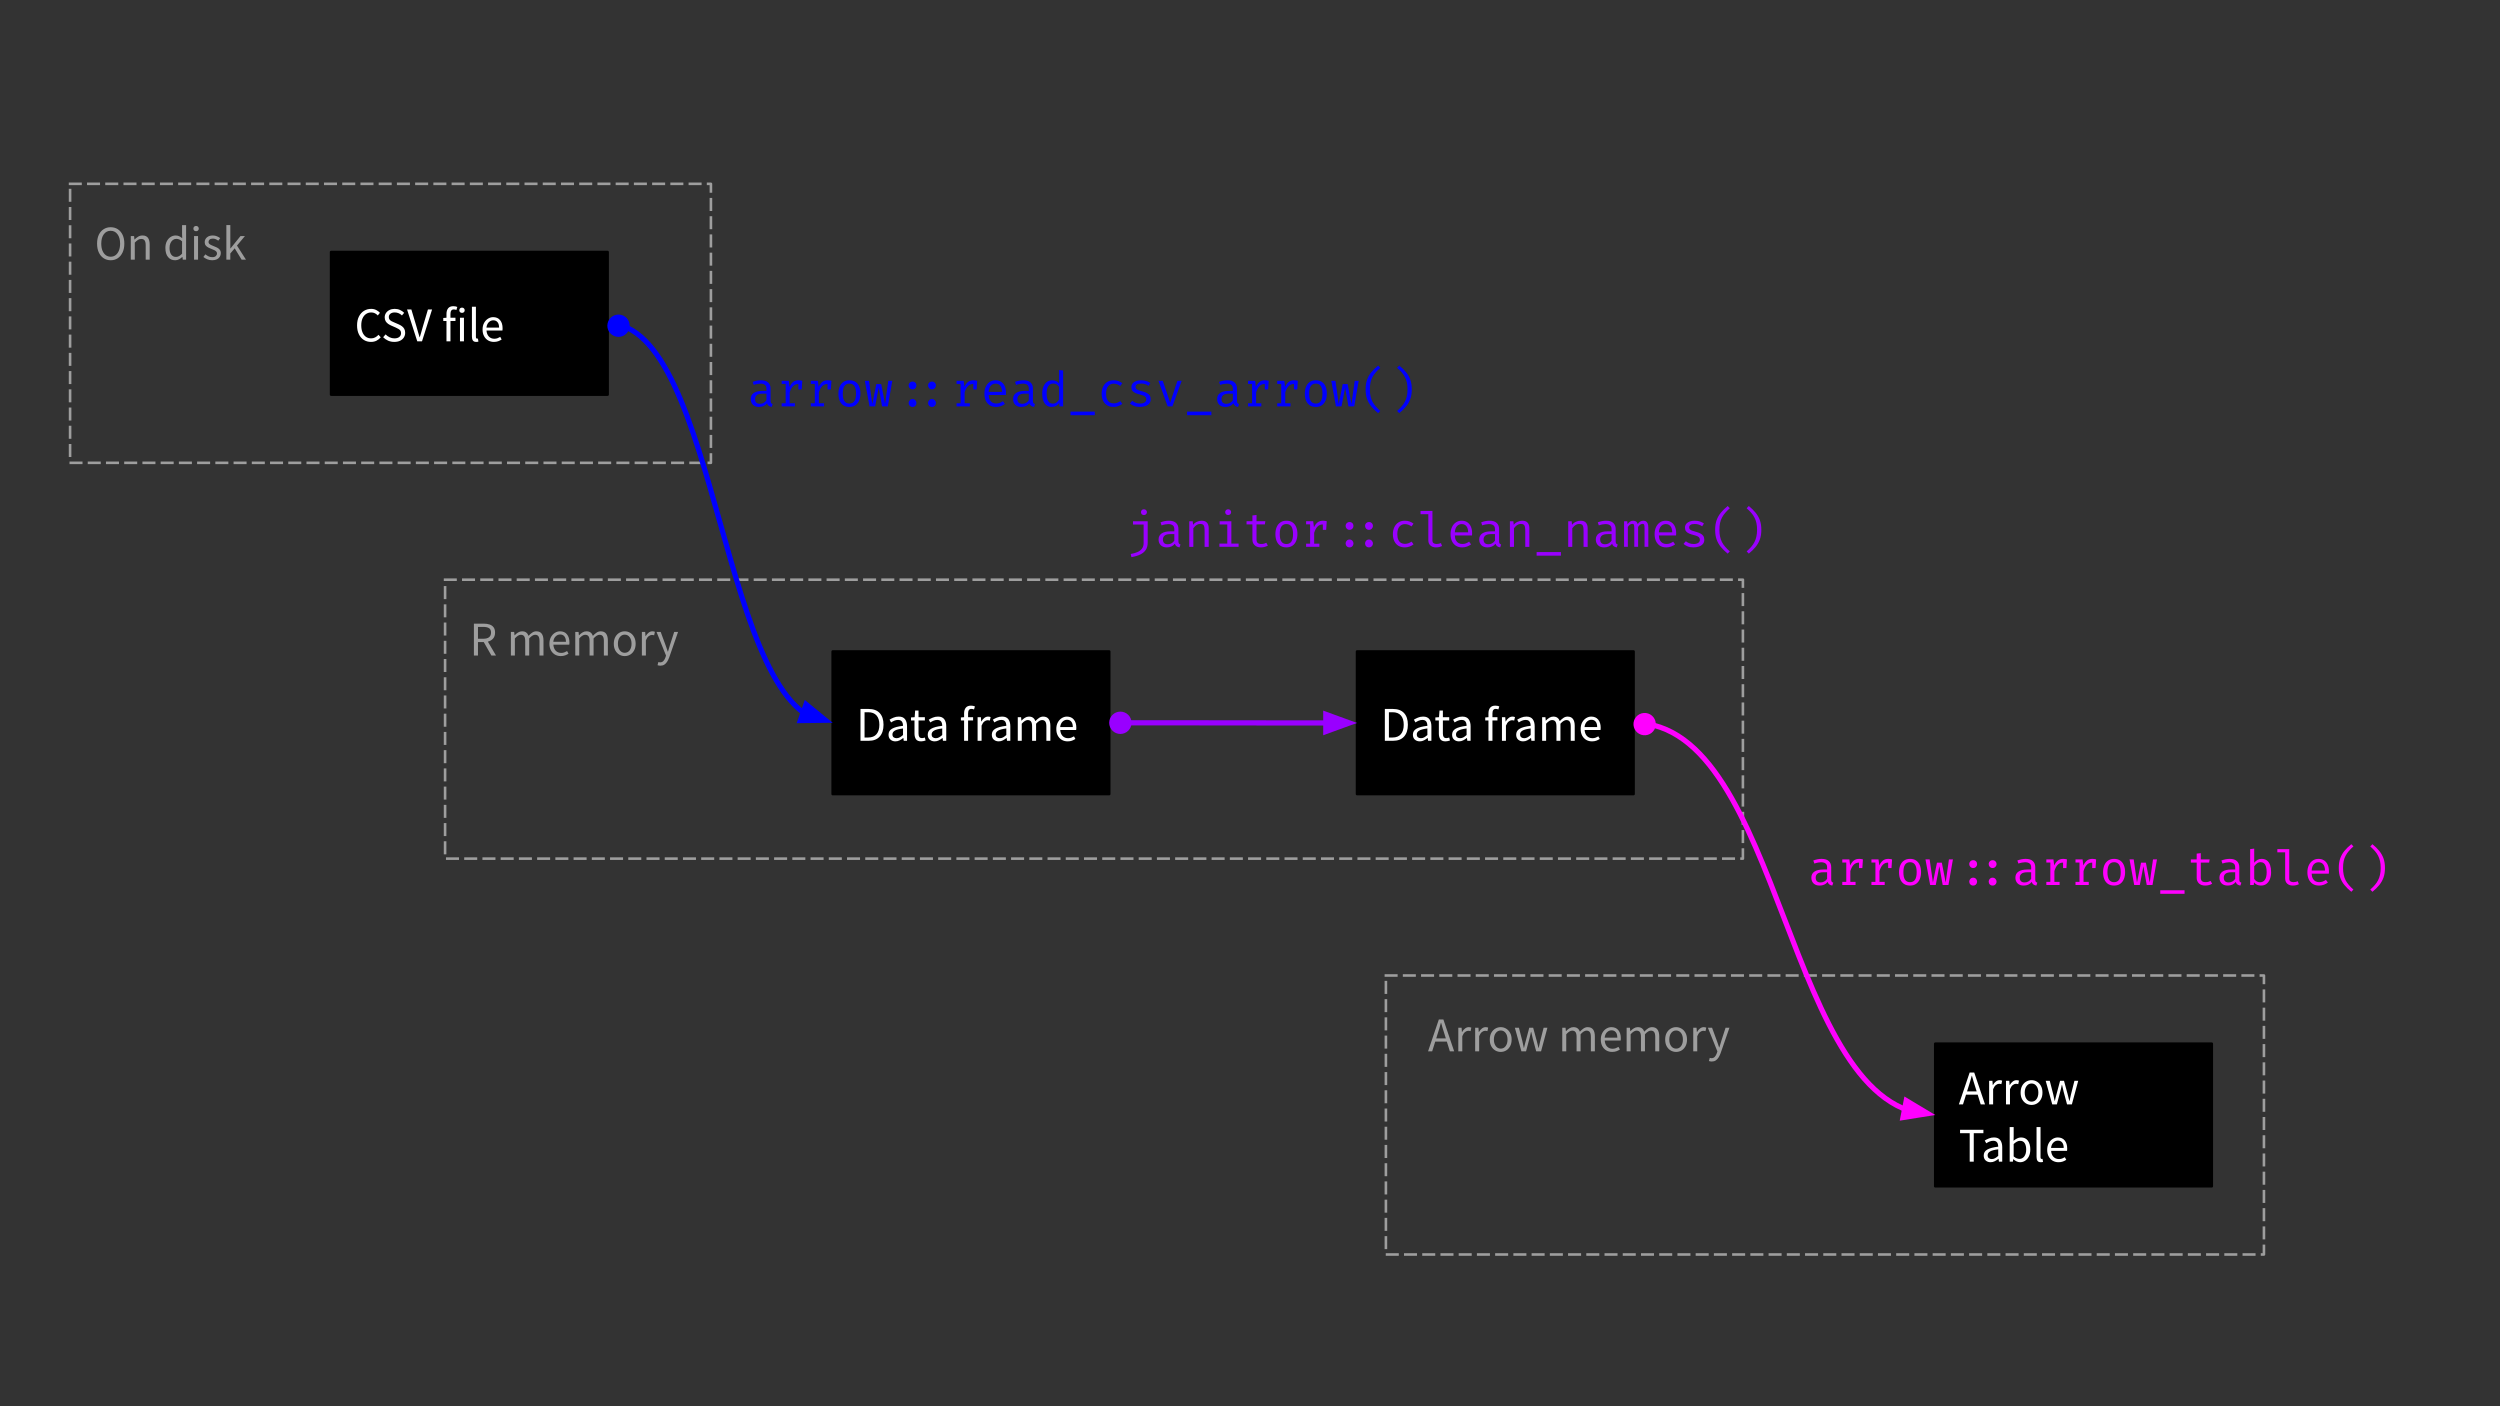<svg version="1.1" viewBox="0.0 0.0 960.0 540.0" fill="none" stroke="none" stroke-linecap="square" stroke-miterlimit="10" xmlns:xlink="http://www.w3.org/1999/xlink" xmlns="http://www.w3.org/2000/svg"><rect x="0.0" y="0.0" width="960.0" height="540.0" fill="#333333" stroke="none"/><clipPath id="g134ef82c5a1_0_213.0"><path d="m0 0l960.0 0l0 540.0l-960.0 0l0 -540.0z" clip-rule="nonzero"/></clipPath><g clip-path="url(#g134ef82c5a1_0_213.0)"><path fill="#000000" fill-opacity="0.0" d="m0 0l960.0 0l0 540.0l-960.0 0z" fill-rule="evenodd"/><path fill="#000000" fill-opacity="0.0" d="m26.913 70.598l246.079 0l0 107.118l-246.079 0z" fill-rule="evenodd"/><path stroke="#9e9e9e" stroke-width="1.0" stroke-linejoin="round" stroke-linecap="butt" stroke-dasharray="4.0,3.0" d="m26.913 70.598l246.079 0l0 107.118l-246.079 0z" fill-rule="evenodd"/><path fill="#000000" fill-opacity="0.0" d="m170.913 222.598l498.362 0l0 107.118l-498.362 0z" fill-rule="evenodd"/><path stroke="#9e9e9e" stroke-width="1.0" stroke-linejoin="round" stroke-linecap="butt" stroke-dasharray="4.0,3.0" d="m170.913 222.598l498.362 0l0 107.118l-498.362 0z" fill-rule="evenodd"/><path fill="#000000" d="m319.756 250.178l106.173 0l0 54.74l-106.173 0z" fill-rule="evenodd"/><path stroke="#000000" stroke-width="1.0" stroke-linejoin="round" stroke-linecap="butt" d="m319.756 250.178l106.173 0l0 54.74l-106.173 0z" fill-rule="evenodd"/><path fill="#ffffff" d="m330.428 284.469l0 -12.234l3.062 0q2.844 0 4.312 1.578q1.469 1.578 1.469 4.484q0 2.922 -1.469 4.547q-1.453 1.625 -4.234 1.625l-3.141 0zm1.562 -1.266l1.391 0q2.141 0 3.219 -1.297q1.078 -1.297 1.078 -3.609q0 -2.312 -1.078 -3.547q-1.078 -1.25 -3.219 -1.25l-1.391 0l0 9.703zm11.864 1.484q-1.141 0 -1.906 -0.672q-0.75 -0.688 -0.75 -1.891q0 -1.5 1.328 -2.281q1.344 -0.797 4.234 -1.125q0 -0.578 -0.156 -1.094q-0.156 -0.531 -0.562 -0.844q-0.406 -0.328 -1.141 -0.328q-0.797 0 -1.484 0.297q-0.688 0.297 -1.234 0.672l-0.594 -1.062q0.641 -0.422 1.562 -0.797q0.922 -0.391 2.0 -0.391q1.656 0 2.406 1.031q0.75 1.016 0.75 2.703l0 5.562l-1.266 0l-0.141 -1.078l-0.047 0q-0.641 0.516 -1.391 0.906q-0.75 0.391 -1.609 0.391zm0.438 -1.219q0.656 0 1.234 -0.312q0.578 -0.328 1.234 -0.906l0 -2.516q-2.266 0.281 -3.172 0.844q-0.891 0.547 -0.891 1.422q0 0.766 0.453 1.125q0.469 0.344 1.141 0.344zm9.47 1.219q-1.469 0 -2.031 -0.828q-0.562 -0.844 -0.562 -2.188l0 -5.016l-1.344 0l0 -1.156l1.406 -0.094l0.188 -2.547l1.297 0l0 2.547l2.438 0l0 1.25l-2.438 0l0 5.031q0 0.844 0.297 1.297q0.312 0.453 1.094 0.453q0.25 0 0.531 -0.078q0.281 -0.078 0.5 -0.156l0.297 1.156q-0.375 0.125 -0.812 0.219q-0.438 0.109 -0.859 0.109zm5.148 0q-1.141 0 -1.906 -0.672q-0.75 -0.688 -0.75 -1.891q0 -1.5 1.328 -2.281q1.344 -0.797 4.234 -1.125q0 -0.578 -0.156 -1.094q-0.156 -0.531 -0.562 -0.844q-0.406 -0.328 -1.141 -0.328q-0.797 0 -1.484 0.297q-0.688 0.297 -1.234 0.672l-0.594 -1.062q0.641 -0.422 1.562 -0.797q0.922 -0.391 2.0 -0.391q1.656 0 2.406 1.031q0.75 1.016 0.75 2.703l0 5.562l-1.266 0l-0.141 -1.078l-0.047 0q-0.641 0.516 -1.391 0.906q-0.75 0.391 -1.609 0.391zm0.438 -1.219q0.656 0 1.234 -0.312q0.578 -0.328 1.234 -0.906l0 -2.516q-2.266 0.281 -3.172 0.844q-0.891 0.547 -0.891 1.422q0 0.766 0.453 1.125q0.469 0.344 1.141 0.344zm10.868 1.0l0 -7.812l-1.234 0l0 -1.156l1.234 -0.094l0 -1.438q0 -1.391 0.641 -2.188q0.641 -0.812 2.0 -0.812q0.438 0 0.828 0.078q0.391 0.078 0.688 0.219l-0.344 1.172q-0.5 -0.219 -1.016 -0.219q-1.266 0 -1.266 1.75l0 1.438l1.922 0l0 1.25l-1.922 0l0 7.812l-1.531 0zm5.182 0l0 -9.062l1.266 0l0.125 1.641l0.062 0q0.469 -0.859 1.141 -1.359q0.672 -0.516 1.438 -0.516q0.531 0 0.969 0.188l-0.297 1.344q-0.234 -0.062 -0.422 -0.094q-0.172 -0.047 -0.453 -0.047q-0.578 0 -1.203 0.469q-0.625 0.453 -1.094 1.609l0 5.828l-1.531 0zm8.119 0.219q-1.141 0 -1.906 -0.672q-0.75 -0.688 -0.75 -1.891q0 -1.5 1.328 -2.281q1.344 -0.797 4.234 -1.125q0 -0.578 -0.156 -1.094q-0.156 -0.531 -0.562 -0.844q-0.406 -0.328 -1.141 -0.328q-0.797 0 -1.484 0.297q-0.688 0.297 -1.234 0.672l-0.594 -1.062q0.641 -0.422 1.562 -0.797q0.922 -0.391 2.0 -0.391q1.656 0 2.406 1.031q0.75 1.016 0.75 2.703l0 5.562l-1.266 0l-0.141 -1.078l-0.047 0q-0.641 0.516 -1.391 0.906q-0.75 0.391 -1.609 0.391zm0.438 -1.219q0.656 0 1.234 -0.312q0.578 -0.328 1.234 -0.906l0 -2.516q-2.266 0.281 -3.172 0.844q-0.891 0.547 -0.891 1.422q0 0.766 0.453 1.125q0.469 0.344 1.141 0.344zm6.871 1.0l0 -9.062l1.266 0l0.125 1.297l0.062 0q0.594 -0.641 1.297 -1.078q0.719 -0.453 1.516 -0.453q1.047 0 1.625 0.469q0.594 0.453 0.875 1.266q0.719 -0.766 1.438 -1.25q0.734 -0.484 1.547 -0.484q1.406 0 2.078 0.906q0.688 0.906 0.688 2.641l0 5.75l-1.531 0l0 -5.547q0 -1.266 -0.406 -1.844q-0.406 -0.578 -1.266 -0.578q-1.016 0 -2.281 1.406l0 6.562l-1.531 0l0 -5.547q0 -1.266 -0.406 -1.844q-0.406 -0.578 -1.297 -0.578q-1.0 0 -2.266 1.406l0 6.562l-1.531 0zm19.138 0.219q-1.203 0 -2.203 -0.562q-0.984 -0.578 -1.562 -1.641q-0.578 -1.062 -0.578 -2.531q0 -1.484 0.578 -2.547q0.594 -1.078 1.531 -1.656q0.938 -0.578 1.953 -0.578q1.734 0 2.672 1.156q0.953 1.156 0.953 3.109q0 0.234 -0.016 0.469q0 0.234 -0.047 0.406l-6.109 0q0.094 1.438 0.891 2.297q0.812 0.859 2.125 0.859q0.656 0 1.203 -0.203q0.547 -0.203 1.062 -0.516l0.531 1.016q-0.578 0.375 -1.312 0.656q-0.734 0.266 -1.672 0.266zm-2.859 -5.484l4.859 0q0 -1.375 -0.594 -2.094q-0.578 -0.719 -1.641 -0.719q-0.953 0 -1.719 0.734q-0.75 0.734 -0.906 2.078z" fill-rule="nonzero"/><path fill="#000000" d="m521.109 250.178l106.173 0l0 54.74l-106.173 0z" fill-rule="evenodd"/><path stroke="#000000" stroke-width="1.0" stroke-linejoin="round" stroke-linecap="butt" d="m521.109 250.178l106.173 0l0 54.74l-106.173 0z" fill-rule="evenodd"/><path fill="#ffffff" d="m531.781 284.469l0 -12.234l3.062 0q2.844 0 4.312 1.578q1.469 1.578 1.469 4.484q0 2.922 -1.469 4.547q-1.453 1.625 -4.234 1.625l-3.141 0zm1.562 -1.266l1.391 0q2.141 0 3.219 -1.297q1.078 -1.297 1.078 -3.609q0 -2.312 -1.078 -3.547q-1.078 -1.25 -3.219 -1.25l-1.391 0l0 9.703zm11.864 1.484q-1.141 0 -1.906 -0.672q-0.75 -0.688 -0.75 -1.891q0 -1.5 1.328 -2.281q1.344 -0.797 4.234 -1.125q0 -0.578 -0.156 -1.094q-0.156 -0.531 -0.562 -0.844q-0.406 -0.328 -1.141 -0.328q-0.797 0 -1.484 0.297q-0.688 0.297 -1.234 0.672l-0.594 -1.062q0.641 -0.422 1.562 -0.797q0.922 -0.391 2.0 -0.391q1.656 0 2.406 1.031q0.75 1.016 0.75 2.703l0 5.562l-1.266 0l-0.141 -1.078l-0.047 0q-0.641 0.516 -1.391 0.906q-0.75 0.391 -1.609 0.391zm0.438 -1.219q0.656 0 1.234 -0.312q0.578 -0.328 1.234 -0.906l0 -2.516q-2.266 0.281 -3.172 0.844q-0.891 0.547 -0.891 1.422q0 0.766 0.453 1.125q0.469 0.344 1.141 0.344zm9.47 1.219q-1.469 0 -2.031 -0.828q-0.562 -0.844 -0.562 -2.188l0 -5.016l-1.344 0l0 -1.156l1.406 -0.094l0.188 -2.547l1.297 0l0 2.547l2.438 0l0 1.25l-2.438 0l0 5.031q0 0.844 0.297 1.297q0.312 0.453 1.094 0.453q0.25 0 0.531 -0.078q0.281 -0.078 0.5 -0.156l0.297 1.156q-0.375 0.125 -0.812 0.219q-0.438 0.109 -0.859 0.109zm5.148 0q-1.141 0 -1.906 -0.672q-0.75 -0.688 -0.75 -1.891q0 -1.5 1.328 -2.281q1.344 -0.797 4.234 -1.125q0 -0.578 -0.156 -1.094q-0.156 -0.531 -0.562 -0.844q-0.406 -0.328 -1.141 -0.328q-0.797 0 -1.484 0.297q-0.688 0.297 -1.234 0.672l-0.594 -1.062q0.641 -0.422 1.562 -0.797q0.922 -0.391 2.0 -0.391q1.656 0 2.406 1.031q0.75 1.016 0.75 2.703l0 5.562l-1.266 0l-0.141 -1.078l-0.047 0q-0.641 0.516 -1.391 0.906q-0.75 0.391 -1.609 0.391zm0.438 -1.219q0.656 0 1.234 -0.312q0.578 -0.328 1.234 -0.906l0 -2.516q-2.266 0.281 -3.172 0.844q-0.891 0.547 -0.891 1.422q0 0.766 0.453 1.125q0.469 0.344 1.141 0.344zm10.868 1.0l0 -7.812l-1.234 0l0 -1.156l1.234 -0.094l0 -1.438q0 -1.391 0.641 -2.188q0.641 -0.812 2.0 -0.812q0.438 0 0.828 0.078q0.391 0.078 0.688 0.219l-0.344 1.172q-0.5 -0.219 -1.016 -0.219q-1.266 0 -1.266 1.75l0 1.438l1.922 0l0 1.25l-1.922 0l0 7.812l-1.531 0zm5.182 0l0 -9.062l1.266 0l0.125 1.641l0.062 0q0.469 -0.859 1.141 -1.359q0.672 -0.516 1.438 -0.516q0.531 0 0.969 0.188l-0.297 1.344q-0.234 -0.062 -0.422 -0.094q-0.172 -0.047 -0.453 -0.047q-0.578 0 -1.203 0.469q-0.625 0.453 -1.094 1.609l0 5.828l-1.531 0zm8.119 0.219q-1.141 0 -1.906 -0.672q-0.75 -0.688 -0.75 -1.891q0 -1.5 1.328 -2.281q1.344 -0.797 4.234 -1.125q0 -0.578 -0.156 -1.094q-0.156 -0.531 -0.562 -0.844q-0.406 -0.328 -1.141 -0.328q-0.797 0 -1.484 0.297q-0.688 0.297 -1.234 0.672l-0.594 -1.062q0.641 -0.422 1.562 -0.797q0.922 -0.391 2.0 -0.391q1.656 0 2.406 1.031q0.75 1.016 0.75 2.703l0 5.562l-1.266 0l-0.141 -1.078l-0.047 0q-0.641 0.516 -1.391 0.906q-0.75 0.391 -1.609 0.391zm0.438 -1.219q0.656 0 1.234 -0.312q0.578 -0.328 1.234 -0.906l0 -2.516q-2.266 0.281 -3.172 0.844q-0.891 0.547 -0.891 1.422q0 0.766 0.453 1.125q0.469 0.344 1.141 0.344zm6.872 1.0l0 -9.062l1.266 0l0.125 1.297l0.062 0q0.594 -0.641 1.297 -1.078q0.719 -0.453 1.516 -0.453q1.047 0 1.625 0.469q0.594 0.453 0.875 1.266q0.719 -0.766 1.438 -1.25q0.734 -0.484 1.547 -0.484q1.406 0 2.078 0.906q0.688 0.906 0.688 2.641l0 5.75l-1.531 0l0 -5.547q0 -1.266 -0.406 -1.844q-0.406 -0.578 -1.266 -0.578q-1.016 0 -2.281 1.406l0 6.562l-1.531 0l0 -5.547q0 -1.266 -0.406 -1.844q-0.406 -0.578 -1.297 -0.578q-1.0 0 -2.266 1.406l0 6.562l-1.531 0zm19.138 0.219q-1.203 0 -2.203 -0.562q-0.984 -0.578 -1.562 -1.641q-0.578 -1.062 -0.578 -2.531q0 -1.484 0.578 -2.547q0.594 -1.078 1.531 -1.656q0.938 -0.578 1.953 -0.578q1.734 0 2.672 1.156q0.953 1.156 0.953 3.109q0 0.234 -0.016 0.469q0 0.234 -0.047 0.406l-6.109 0q0.094 1.438 0.891 2.297q0.812 0.859 2.125 0.859q0.656 0 1.203 -0.203q0.547 -0.203 1.062 -0.516l0.531 1.016q-0.578 0.375 -1.312 0.656q-0.734 0.266 -1.672 0.266zm-2.859 -5.484l4.859 0q0 -1.375 -0.594 -2.094q-0.578 -0.719 -1.641 -0.719q-0.953 0 -1.719 0.734q-0.75 0.734 -0.906 2.078z" fill-rule="nonzero"/><path fill="#000000" fill-opacity="0.0" d="m171.307 224.798l181.732 0l0 42.016l-181.732 0z" fill-rule="evenodd"/><path fill="#9e9e9e" d="m181.979 251.718l0 -12.234l3.828 0q1.25 0 2.219 0.328q0.969 0.328 1.516 1.078q0.562 0.75 0.562 2.016q0 1.422 -0.75 2.297q-0.75 0.859 -2.016 1.188l3.125 5.328l-1.766 0l-2.938 -5.172l-2.219 0l0 5.172l-1.562 0zm1.562 -6.438l2.047 0q1.438 0 2.203 -0.578q0.766 -0.594 0.766 -1.797q0 -1.203 -0.766 -1.688q-0.766 -0.484 -2.203 -0.484l-2.047 0l0 4.547zm12.644 6.438l0 -9.062l1.266 0l0.125 1.297l0.062 0q0.594 -0.641 1.297 -1.078q0.719 -0.453 1.516 -0.453q1.047 0 1.625 0.469q0.594 0.453 0.875 1.266q0.719 -0.766 1.438 -1.25q0.734 -0.484 1.547 -0.484q1.406 0 2.078 0.906q0.688 0.906 0.688 2.641l0 5.75l-1.531 0l0 -5.547q0 -1.266 -0.406 -1.844q-0.406 -0.578 -1.266 -0.578q-1.016 0 -2.281 1.406l0 6.562l-1.531 0l0 -5.547q0 -1.266 -0.406 -1.844q-0.406 -0.578 -1.297 -0.578q-1.0 0 -2.266 1.406l0 6.562l-1.531 0zm19.138 0.219q-1.203 0 -2.203 -0.562q-0.984 -0.578 -1.562 -1.641q-0.578 -1.062 -0.578 -2.531q0 -1.484 0.578 -2.547q0.594 -1.078 1.531 -1.656q0.938 -0.578 1.953 -0.578q1.734 0 2.672 1.156q0.953 1.156 0.953 3.109q0 0.234 -0.016 0.469q0 0.234 -0.047 0.406l-6.109 0q0.094 1.438 0.891 2.297q0.812 0.859 2.125 0.859q0.656 0 1.203 -0.203q0.547 -0.203 1.062 -0.516l0.531 1.016q-0.578 0.375 -1.312 0.656q-0.734 0.266 -1.672 0.266zm-2.859 -5.484l4.859 0q0 -1.375 -0.594 -2.094q-0.578 -0.719 -1.641 -0.719q-0.953 0 -1.719 0.734q-0.75 0.734 -0.906 2.078zm8.441 5.266l0 -9.062l1.266 0l0.125 1.297l0.062 0q0.594 -0.641 1.297 -1.078q0.719 -0.453 1.516 -0.453q1.047 0 1.625 0.469q0.594 0.453 0.875 1.266q0.719 -0.766 1.438 -1.25q0.734 -0.484 1.547 -0.484q1.406 0 2.078 0.906q0.688 0.906 0.688 2.641l0 5.75l-1.531 0l0 -5.547q0 -1.266 -0.406 -1.844q-0.406 -0.578 -1.266 -0.578q-1.016 0 -2.281 1.406l0 6.562l-1.531 0l0 -5.547q0 -1.266 -0.406 -1.844q-0.406 -0.578 -1.297 -0.578q-1.0 0 -2.266 1.406l0 6.562l-1.531 0zm18.997 0.219q-1.109 0 -2.078 -0.547q-0.953 -0.562 -1.547 -1.625q-0.578 -1.062 -0.578 -2.562q0 -1.531 0.578 -2.594q0.594 -1.062 1.547 -1.625q0.969 -0.562 2.078 -0.562q1.109 0 2.062 0.562q0.953 0.562 1.531 1.625q0.594 1.062 0.594 2.594q0 1.5 -0.594 2.562q-0.578 1.062 -1.531 1.625q-0.953 0.547 -2.062 0.547zm0 -1.266q1.172 0 1.891 -0.953q0.719 -0.969 0.719 -2.516q0 -1.562 -0.719 -2.531q-0.719 -0.969 -1.891 -0.969q-1.156 0 -1.891 0.969q-0.734 0.969 -0.734 2.531q0 1.547 0.734 2.516q0.734 0.953 1.891 0.953zm6.58 1.047l0 -9.062l1.266 0l0.125 1.641l0.062 0q0.469 -0.859 1.141 -1.359q0.672 -0.516 1.438 -0.516q0.531 0 0.969 0.188l-0.297 1.344q-0.234 -0.062 -0.422 -0.094q-0.172 -0.047 -0.453 -0.047q-0.578 0 -1.203 0.469q-0.625 0.453 -1.094 1.609l0 5.828l-1.531 0zm7.081 3.906q-0.297 0 -0.562 -0.062q-0.266 -0.062 -0.5 -0.125l0.312 -1.219q0.141 0.031 0.328 0.078q0.188 0.047 0.359 0.047q0.766 0 1.266 -0.547q0.5 -0.547 0.781 -1.391l0.203 -0.672l-3.641 -9.078l1.594 0l1.844 5.016q0.203 0.578 0.438 1.25q0.234 0.672 0.438 1.297l0.078 0q0.203 -0.609 0.391 -1.281q0.188 -0.672 0.375 -1.266l1.625 -5.016l1.484 0l-3.406 9.812q-0.328 0.891 -0.766 1.594q-0.438 0.719 -1.078 1.141q-0.641 0.422 -1.562 0.422z" fill-rule="nonzero"/><path fill="#000000" fill-opacity="0.0" d="m351.0 178.577l0 0c0 -3.618 0.783 -6.551 1.748 -6.551l0 0c0.464 0 0.908 0.69 1.236 1.919c0.328 1.229 0.512 2.895 0.512 4.632l0 0c0 3.618 -0.783 6.551 -1.748 6.551l0 0c-0.464 0 -0.908 -0.69 -1.236 -1.919c-0.328 -1.229 -0.512 -2.895 -0.512 -4.632z" fill-rule="evenodd"/><path fill="#000000" fill-opacity="0.0" d="m27.307 72.798l181.732 0l0 42.016l-181.732 0z" fill-rule="evenodd"/><path fill="#9e9e9e" d="m42.495 99.937q-1.516 0 -2.703 -0.781q-1.188 -0.781 -1.859 -2.219q-0.656 -1.438 -0.656 -3.391q0 -1.969 0.656 -3.375q0.672 -1.406 1.859 -2.156q1.188 -0.766 2.703 -0.766q1.562 0 2.734 0.766q1.172 0.75 1.844 2.156q0.672 1.406 0.672 3.375q0 1.953 -0.672 3.391q-0.672 1.438 -1.844 2.219q-1.172 0.781 -2.734 0.781zm0 -1.359q1.109 0 1.922 -0.625q0.812 -0.625 1.25 -1.75q0.453 -1.125 0.453 -2.656q0 -2.281 -1.0 -3.594q-0.984 -1.328 -2.625 -1.328q-1.641 0 -2.625 1.328q-0.984 1.312 -0.984 3.594q0 1.531 0.438 2.656q0.453 1.125 1.266 1.75q0.828 0.625 1.906 0.625zm7.732 1.141l0 -9.062l1.266 0l0.125 1.297l0.062 0q0.656 -0.641 1.375 -1.078q0.734 -0.453 1.672 -0.453q1.438 0 2.094 0.906q0.656 0.906 0.656 2.641l0 5.75l-1.531 0l0 -5.547q0 -1.266 -0.406 -1.844q-0.406 -0.578 -1.297 -0.578q-0.703 0 -1.25 0.359q-0.547 0.359 -1.234 1.047l0 6.562l-1.531 0zm17.03 0.219q-1.703 0 -2.734 -1.234q-1.016 -1.234 -1.016 -3.5q0 -1.469 0.547 -2.547q0.562 -1.078 1.453 -1.656q0.906 -0.578 1.938 -0.578q0.781 0 1.359 0.281q0.578 0.281 1.172 0.766l-0.062 -1.547l0 -3.484l1.547 0l0 13.281l-1.266 0l-0.141 -1.062l-0.047 0q-0.531 0.516 -1.25 0.906q-0.703 0.375 -1.5 0.375zm0.344 -1.281q1.188 0 2.312 -1.25l0 -4.734q-0.578 -0.531 -1.109 -0.734q-0.531 -0.219 -1.094 -0.219q-0.734 0 -1.328 0.438q-0.578 0.438 -0.938 1.219q-0.344 0.766 -0.344 1.812q0 1.625 0.641 2.547q0.656 0.922 1.859 0.922zm6.917 1.062l0 -9.062l1.531 0l0 9.062l-1.531 0zm0.781 -10.938q-0.453 0 -0.75 -0.266q-0.281 -0.266 -0.281 -0.734q0 -0.453 0.281 -0.734q0.297 -0.281 0.75 -0.281q0.453 0 0.734 0.281q0.297 0.281 0.297 0.734q0 0.469 -0.297 0.734q-0.281 0.266 -0.734 0.266zm6.183 11.156q-0.984 0 -1.859 -0.359q-0.875 -0.359 -1.531 -0.891l0.766 -1.016q0.609 0.469 1.234 0.781q0.641 0.297 1.438 0.297q0.891 0 1.344 -0.422q0.453 -0.422 0.453 -1.0q0 -0.469 -0.312 -0.781q-0.312 -0.312 -0.797 -0.531q-0.469 -0.219 -0.969 -0.406q-0.625 -0.234 -1.25 -0.547q-0.609 -0.312 -1.0 -0.797q-0.391 -0.5 -0.391 -1.266q0 -1.094 0.828 -1.828q0.828 -0.75 2.297 -0.75q0.844 0 1.562 0.312q0.734 0.297 1.266 0.719l-0.75 0.969q-0.469 -0.359 -0.984 -0.578q-0.5 -0.219 -1.094 -0.219q-0.859 0 -1.266 0.391q-0.391 0.391 -0.391 0.906q0 0.438 0.281 0.703q0.281 0.266 0.719 0.469q0.453 0.203 0.953 0.406q0.656 0.234 1.281 0.547q0.641 0.312 1.062 0.828q0.422 0.5 0.422 1.359q0 0.734 -0.391 1.359q-0.375 0.609 -1.109 0.984q-0.734 0.359 -1.812 0.359zm5.442 -0.219l0 -13.281l1.516 0l0 8.984l0.047 0l3.859 -4.766l1.703 0l-3.047 3.641l3.453 5.422l-1.672 0l-2.656 -4.359l-1.688 1.969l0 2.391l-1.516 0z" fill-rule="nonzero"/><path fill="#000000" d="m127.144 96.787l106.173 0l0 54.74l-106.173 0z" fill-rule="evenodd"/><path stroke="#000000" stroke-width="1.0" stroke-linejoin="round" stroke-linecap="butt" d="m127.144 96.787l106.173 0l0 54.74l-106.173 0z" fill-rule="evenodd"/><path fill="#ffffff" d="m142.457 131.296q-1.531 0 -2.734 -0.75q-1.203 -0.75 -1.906 -2.172q-0.703 -1.422 -0.703 -3.422q0 -1.969 0.703 -3.391q0.719 -1.422 1.938 -2.188q1.234 -0.766 2.797 -0.766q1.109 0 1.969 0.469q0.859 0.453 1.375 1.047l-0.828 1.016q-0.484 -0.531 -1.109 -0.844q-0.609 -0.312 -1.391 -0.312q-1.156 0 -2.031 0.609q-0.859 0.594 -1.344 1.703q-0.469 1.094 -0.469 2.625q0 1.531 0.453 2.656q0.469 1.125 1.312 1.75q0.859 0.609 2.016 0.609q0.875 0 1.562 -0.375q0.703 -0.375 1.281 -1.0l0.859 0.969q-0.734 0.844 -1.656 1.312q-0.906 0.453 -2.094 0.453zm8.97 0q-1.297 0 -2.406 -0.484q-1.094 -0.5 -1.891 -1.312l0.938 -1.094q0.656 0.688 1.531 1.109q0.891 0.422 1.844 0.422q1.219 0 1.891 -0.547q0.672 -0.547 0.672 -1.453q0 -0.625 -0.281 -1.0q-0.266 -0.375 -0.734 -0.625q-0.453 -0.266 -1.031 -0.531l-1.75 -0.766q-0.578 -0.25 -1.156 -0.641q-0.562 -0.391 -0.953 -1.0q-0.375 -0.625 -0.375 -1.516q0 -0.938 0.5 -1.672q0.5 -0.734 1.375 -1.156q0.875 -0.422 1.969 -0.422q1.109 0 2.031 0.422q0.938 0.422 1.594 1.094l-0.844 1.016q-0.562 -0.547 -1.25 -0.844q-0.672 -0.312 -1.531 -0.312q-1.016 0 -1.641 0.484q-0.625 0.484 -0.625 1.297q0 0.578 0.297 0.969q0.312 0.375 0.781 0.625q0.469 0.234 0.953 0.438l1.734 0.75q0.703 0.297 1.266 0.719q0.578 0.422 0.906 1.031q0.344 0.609 0.344 1.516q0 0.969 -0.5 1.766q-0.5 0.797 -1.438 1.266q-0.938 0.453 -2.219 0.453zm8.806 -0.219l-3.922 -12.234l1.656 0l1.969 6.594q0.328 1.094 0.578 2.031q0.25 0.938 0.609 2.031l0.078 0q0.328 -1.094 0.594 -2.031q0.266 -0.938 0.578 -2.031l1.953 -6.594l1.594 0l-3.875 12.234l-1.812 0zm11.214 0l0 -7.813l-1.234 0l0 -1.156l1.234 -0.094l0 -1.438q0 -1.391 0.641 -2.188q0.641 -0.812 2.0 -0.812q0.438 0 0.828 0.078q0.391 0.078 0.688 0.219l-0.344 1.172q-0.5 -0.219 -1.016 -0.219q-1.266 0 -1.266 1.75l0 1.438l1.922 0l0 1.25l-1.922 0l0 7.813l-1.531 0zm5.182 0l0 -9.063l1.531 0l0 9.063l-1.531 0zm0.781 -10.938q-0.453 0 -0.75 -0.266q-0.281 -0.266 -0.281 -0.734q0 -0.453 0.281 -0.734q0.297 -0.281 0.75 -0.281q0.453 0 0.734 0.281q0.297 0.281 0.297 0.734q0 0.469 -0.297 0.734q-0.281 0.266 -0.734 0.266zm5.433 11.156q-0.859 0 -1.25 -0.531q-0.375 -0.531 -0.375 -1.516l0 -11.453l1.531 0l0 11.563q0 0.359 0.125 0.516q0.141 0.156 0.297 0.156q0.078 0 0.141 0q0.062 -0.016 0.203 -0.031l0.203 1.156q-0.156 0.078 -0.359 0.109q-0.203 0.031 -0.516 0.031zm6.804 0q-1.203 0 -2.203 -0.562q-0.984 -0.578 -1.562 -1.641q-0.578 -1.062 -0.578 -2.531q0 -1.484 0.578 -2.547q0.594 -1.078 1.531 -1.656q0.938 -0.578 1.953 -0.578q1.734 0 2.672 1.156q0.953 1.156 0.953 3.109q0 0.234 -0.016 0.469q0 0.234 -0.047 0.406l-6.109 0q0.094 1.438 0.891 2.297q0.812 0.859 2.125 0.859q0.656 0 1.203 -0.203q0.547 -0.203 1.062 -0.516l0.531 1.016q-0.578 0.375 -1.312 0.656q-0.734 0.266 -1.672 0.266zm-2.859 -5.484l4.859 0q0 -1.375 -0.594 -2.094q-0.578 -0.719 -1.641 -0.719q-0.953 0 -1.719 0.734q-0.75 0.734 -0.906 2.078z" fill-rule="nonzero"/><path fill="#000000" fill-opacity="0.0" d="m532.186 374.598l337.165 0l0 107.118l-337.165 0z" fill-rule="evenodd"/><path stroke="#9e9e9e" stroke-width="1.0" stroke-linejoin="round" stroke-linecap="butt" stroke-dasharray="4.0,3.0" d="m532.186 374.598l337.165 0l0 107.118l-337.165 0z" fill-rule="evenodd"/><path fill="#000000" fill-opacity="0.0" d="m539.307 376.798l181.732 0l0 42.016l-181.732 0z" fill-rule="evenodd"/><path fill="#9e9e9e" d="m552.088 396.874l-0.578 1.859l3.688 0l-0.578 -1.859q-0.344 -1.031 -0.641 -2.047q-0.297 -1.016 -0.594 -2.078l-0.078 0q-0.281 1.062 -0.578 2.078q-0.297 1.016 -0.641 2.047zm-3.719 6.844l4.141 -12.234l1.75 0l4.141 12.234l-1.656 0l-1.156 -3.734l-4.469 0l-1.172 3.734l-1.578 0zm11.618 0l0 -9.062l1.266 0l0.125 1.641l0.062 0q0.469 -0.859 1.141 -1.359q0.672 -0.516 1.438 -0.516q0.531 0 0.969 0.188l-0.297 1.344q-0.234 -0.062 -0.422 -0.094q-0.172 -0.047 -0.453 -0.047q-0.578 0 -1.203 0.469q-0.625 0.453 -1.094 1.609l0 5.828l-1.531 0zm6.474 0l0 -9.062l1.266 0l0.125 1.641l0.062 0q0.469 -0.859 1.141 -1.359q0.672 -0.516 1.438 -0.516q0.531 0 0.969 0.188l-0.297 1.344q-0.234 -0.062 -0.422 -0.094q-0.172 -0.047 -0.453 -0.047q-0.578 0 -1.203 0.469q-0.625 0.453 -1.094 1.609l0 5.828l-1.531 0zm9.818 0.219q-1.109 0 -2.078 -0.547q-0.953 -0.562 -1.547 -1.625q-0.578 -1.062 -0.578 -2.562q0 -1.531 0.578 -2.594q0.594 -1.062 1.547 -1.625q0.969 -0.562 2.078 -0.562q1.109 0 2.062 0.562q0.953 0.562 1.531 1.625q0.594 1.062 0.594 2.594q0 1.5 -0.594 2.562q-0.578 1.062 -1.531 1.625q-0.953 0.547 -2.062 0.547zm0 -1.266q1.172 0 1.891 -0.953q0.719 -0.969 0.719 -2.516q0 -1.562 -0.719 -2.531q-0.719 -0.969 -1.891 -0.969q-1.156 0 -1.891 0.969q-0.734 0.969 -0.734 2.531q0 1.547 0.734 2.516q0.734 0.953 1.891 0.953zm7.943 1.047l-2.516 -9.062l1.562 0l1.344 5.234q0.141 0.641 0.266 1.266q0.141 0.625 0.281 1.25l0.062 0q0.156 -0.625 0.297 -1.25q0.156 -0.625 0.328 -1.266l1.391 -5.234l1.5 0l1.422 5.234q0.156 0.641 0.312 1.266q0.172 0.625 0.312 1.25l0.078 0q0.141 -0.625 0.281 -1.25q0.141 -0.625 0.281 -1.266l1.328 -5.234l1.453 0l-2.438 9.062l-1.859 0l-1.312 -4.875q-0.156 -0.641 -0.297 -1.281q-0.141 -0.641 -0.312 -1.328l-0.078 0q-0.141 0.688 -0.297 1.344q-0.141 0.641 -0.328 1.297l-1.281 4.844l-1.781 0zm15.689 0l0 -9.062l1.266 0l0.125 1.297l0.062 0q0.594 -0.641 1.297 -1.078q0.719 -0.453 1.516 -0.453q1.047 0 1.625 0.469q0.594 0.453 0.875 1.266q0.719 -0.766 1.438 -1.25q0.734 -0.484 1.547 -0.484q1.406 0 2.078 0.906q0.688 0.906 0.688 2.641l0 5.75l-1.531 0l0 -5.547q0 -1.266 -0.406 -1.844q-0.406 -0.578 -1.266 -0.578q-1.016 0 -2.281 1.406l0 6.562l-1.531 0l0 -5.547q0 -1.266 -0.406 -1.844q-0.406 -0.578 -1.297 -0.578q-1.0 0 -2.266 1.406l0 6.562l-1.531 0zm19.138 0.219q-1.203 0 -2.203 -0.562q-0.984 -0.578 -1.562 -1.641q-0.578 -1.062 -0.578 -2.531q0 -1.484 0.578 -2.547q0.594 -1.078 1.531 -1.656q0.938 -0.578 1.953 -0.578q1.734 0 2.672 1.156q0.953 1.156 0.953 3.109q0 0.234 -0.016 0.469q0 0.234 -0.047 0.406l-6.109 0q0.094 1.438 0.891 2.297q0.812 0.859 2.125 0.859q0.656 0 1.203 -0.203q0.547 -0.203 1.062 -0.516l0.531 1.016q-0.578 0.375 -1.312 0.656q-0.734 0.266 -1.672 0.266zm-2.859 -5.484l4.859 0q0 -1.375 -0.594 -2.094q-0.578 -0.719 -1.641 -0.719q-0.953 0 -1.719 0.734q-0.75 0.734 -0.906 2.078zm8.441 5.266l0 -9.062l1.266 0l0.125 1.297l0.062 0q0.594 -0.641 1.297 -1.078q0.719 -0.453 1.516 -0.453q1.047 0 1.625 0.469q0.594 0.453 0.875 1.266q0.719 -0.766 1.438 -1.25q0.734 -0.484 1.547 -0.484q1.406 0 2.078 0.906q0.688 0.906 0.688 2.641l0 5.75l-1.531 0l0 -5.547q0 -1.266 -0.406 -1.844q-0.406 -0.578 -1.266 -0.578q-1.016 0 -2.281 1.406l0 6.562l-1.531 0l0 -5.547q0 -1.266 -0.406 -1.844q-0.406 -0.578 -1.297 -0.578q-1.0 0 -2.266 1.406l0 6.562l-1.531 0zm18.997 0.219q-1.109 0 -2.078 -0.547q-0.953 -0.562 -1.547 -1.625q-0.578 -1.062 -0.578 -2.562q0 -1.531 0.578 -2.594q0.594 -1.062 1.547 -1.625q0.969 -0.562 2.078 -0.562q1.109 0 2.062 0.562q0.953 0.562 1.531 1.625q0.594 1.062 0.594 2.594q0 1.5 -0.594 2.562q-0.578 1.062 -1.531 1.625q-0.953 0.547 -2.062 0.547zm0 -1.266q1.172 0 1.891 -0.953q0.719 -0.969 0.719 -2.516q0 -1.562 -0.719 -2.531q-0.719 -0.969 -1.891 -0.969q-1.156 0 -1.891 0.969q-0.734 0.969 -0.734 2.531q0 1.547 0.734 2.516q0.734 0.953 1.891 0.953zm6.58 1.047l0 -9.062l1.266 0l0.125 1.641l0.062 0q0.469 -0.859 1.141 -1.359q0.672 -0.516 1.438 -0.516q0.531 0 0.969 0.188l-0.297 1.344q-0.234 -0.062 -0.422 -0.094q-0.172 -0.047 -0.453 -0.047q-0.578 0 -1.203 0.469q-0.625 0.453 -1.094 1.609l0 5.828l-1.531 0zm7.081 3.906q-0.297 0 -0.562 -0.062q-0.266 -0.062 -0.5 -0.125l0.312 -1.219q0.141 0.031 0.328 0.078q0.188 0.047 0.359 0.047q0.766 0 1.266 -0.547q0.5 -0.547 0.781 -1.391l0.203 -0.672l-3.641 -9.078l1.594 0l1.844 5.016q0.203 0.578 0.438 1.25q0.234 0.672 0.438 1.297l0.078 0q0.203 -0.609 0.391 -1.281q0.188 -0.672 0.375 -1.266l1.625 -5.016l1.484 0l-3.406 9.812q-0.328 0.891 -0.766 1.594q-0.438 0.719 -1.078 1.141q-0.641 0.422 -1.562 0.422z" fill-rule="nonzero"/><path fill="#000000" d="m743.144 400.787l106.173 0l0 54.74l-106.173 0z" fill-rule="evenodd"/><path stroke="#000000" stroke-width="1.0" stroke-linejoin="round" stroke-linecap="butt" d="m743.144 400.787l106.173 0l0 54.74l-106.173 0z" fill-rule="evenodd"/><path fill="#ffffff" d="m755.926 417.234l-0.578 1.859l3.688 0l-0.578 -1.859q-0.344 -1.031 -0.641 -2.047q-0.297 -1.016 -0.594 -2.078l-0.078 0q-0.281 1.062 -0.578 2.078q-0.297 1.016 -0.641 2.047zm-3.719 6.844l4.141 -12.234l1.75 0l4.141 12.234l-1.656 0l-1.156 -3.734l-4.469 0l-1.172 3.734l-1.578 0zm11.618 0l0 -9.062l1.266 0l0.125 1.641l0.062 0q0.469 -0.859 1.141 -1.359q0.672 -0.516 1.438 -0.516q0.531 0 0.969 0.188l-0.297 1.344q-0.234 -0.062 -0.422 -0.094q-0.172 -0.047 -0.453 -0.047q-0.578 0 -1.203 0.469q-0.625 0.453 -1.094 1.609l0 5.828l-1.531 0zm6.474 0l0 -9.062l1.266 0l0.125 1.641l0.062 0q0.469 -0.859 1.141 -1.359q0.672 -0.516 1.438 -0.516q0.531 0 0.969 0.188l-0.297 1.344q-0.234 -0.062 -0.422 -0.094q-0.172 -0.047 -0.453 -0.047q-0.578 0 -1.203 0.469q-0.625 0.453 -1.094 1.609l0 5.828l-1.531 0zm9.818 0.219q-1.109 0 -2.078 -0.547q-0.953 -0.562 -1.547 -1.625q-0.578 -1.062 -0.578 -2.562q0 -1.531 0.578 -2.594q0.594 -1.062 1.547 -1.625q0.969 -0.562 2.078 -0.562q1.109 0 2.062 0.562q0.953 0.562 1.531 1.625q0.594 1.062 0.594 2.594q0 1.5 -0.594 2.562q-0.578 1.062 -1.531 1.625q-0.953 0.547 -2.062 0.547zm0 -1.266q1.172 0 1.891 -0.953q0.719 -0.969 0.719 -2.516q0 -1.562 -0.719 -2.531q-0.719 -0.969 -1.891 -0.969q-1.156 0 -1.891 0.969q-0.734 0.969 -0.734 2.531q0 1.547 0.734 2.516q0.734 0.953 1.891 0.953zm7.943 1.047l-2.516 -9.062l1.562 0l1.344 5.234q0.141 0.641 0.266 1.266q0.141 0.625 0.281 1.25l0.062 0q0.156 -0.625 0.297 -1.25q0.156 -0.625 0.328 -1.266l1.391 -5.234l1.5 0l1.422 5.234q0.156 0.641 0.312 1.266q0.172 0.625 0.312 1.25l0.078 0q0.141 -0.625 0.281 -1.25q0.141 -0.625 0.281 -1.266l1.328 -5.234l1.453 0l-2.438 9.062l-1.859 0l-1.312 -4.875q-0.156 -0.641 -0.297 -1.281q-0.141 -0.641 -0.312 -1.328l-0.078 0q-0.141 0.688 -0.297 1.344q-0.141 0.641 -0.328 1.297l-1.281 4.844l-1.781 0z" fill-rule="nonzero"/><path fill="#ffffff" d="m756.363 446.077l0 -10.938l-3.703 0l0 -1.297l8.969 0l0 1.297l-3.703 0l0 10.938l-1.562 0zm8.043 0.219q-1.141 0 -1.906 -0.672q-0.75 -0.688 -0.75 -1.891q0 -1.5 1.328 -2.281q1.344 -0.797 4.234 -1.125q0 -0.578 -0.156 -1.094q-0.156 -0.531 -0.562 -0.844q-0.406 -0.328 -1.141 -0.328q-0.797 0 -1.484 0.297q-0.688 0.297 -1.234 0.672l-0.594 -1.062q0.641 -0.422 1.562 -0.797q0.922 -0.391 2.0 -0.391q1.656 0 2.406 1.031q0.75 1.016 0.75 2.703l0 5.562l-1.266 0l-0.141 -1.078l-0.047 0q-0.641 0.516 -1.391 0.906q-0.75 0.391 -1.609 0.391zm0.438 -1.219q0.656 0 1.234 -0.312q0.578 -0.328 1.234 -0.906l0 -2.516q-2.266 0.281 -3.172 0.844q-0.891 0.547 -0.891 1.422q0 0.766 0.453 1.125q0.469 0.344 1.141 0.344zm10.887 1.219q-0.641 0 -1.328 -0.297q-0.672 -0.312 -1.266 -0.859l-0.062 0l-0.125 0.938l-1.234 0l0 -13.281l1.531 0l0 3.625l-0.047 1.641q0.625 -0.547 1.359 -0.906q0.734 -0.375 1.484 -0.375q1.766 0 2.672 1.25q0.922 1.25 0.922 3.359q0 1.547 -0.547 2.656q-0.547 1.094 -1.438 1.672q-0.891 0.578 -1.922 0.578zm-0.266 -1.281q1.125 0 1.859 -0.953q0.734 -0.969 0.734 -2.656q0 -1.484 -0.562 -2.406q-0.547 -0.922 -1.828 -0.922q-0.578 0 -1.172 0.312q-0.594 0.312 -1.25 0.922l0 4.75q0.594 0.516 1.172 0.734q0.594 0.219 1.047 0.219zm8.192 1.281q-0.859 0 -1.25 -0.531q-0.375 -0.531 -0.375 -1.516l0 -11.453l1.531 0l0 11.562q0 0.359 0.125 0.516q0.141 0.156 0.297 0.156q0.078 0 0.141 0q0.062 -0.016 0.203 -0.031l0.203 1.156q-0.156 0.078 -0.359 0.109q-0.203 0.031 -0.516 0.031zm6.804 0q-1.203 0 -2.203 -0.562q-0.984 -0.578 -1.562 -1.641q-0.578 -1.062 -0.578 -2.531q0 -1.484 0.578 -2.547q0.594 -1.078 1.531 -1.656q0.938 -0.578 1.953 -0.578q1.734 0 2.672 1.156q0.953 1.156 0.953 3.109q0 0.234 -0.016 0.469q0 0.234 -0.047 0.406l-6.109 0q0.094 1.438 0.891 2.297q0.812 0.859 2.125 0.859q0.656 0 1.203 -0.203q0.547 -0.203 1.062 -0.516l0.531 1.016q-0.578 0.375 -1.312 0.656q-0.734 0.266 -1.672 0.266zm-2.859 -5.484l4.859 0q0 -1.375 -0.594 -2.094q-0.578 -0.719 -1.641 -0.719q-0.953 0 -1.719 0.734q-0.75 0.734 -0.906 2.078z" fill-rule="nonzero"/><path fill="#000000" fill-opacity="0.0" d="m233.318 124.157c21.61 0 32.416 38.346 43.22 76.693c10.803 38.346 21.603 76.693 43.206 76.693" fill-rule="evenodd"/><path stroke="#0000ff" stroke-width="2.0" stroke-linejoin="round" stroke-linecap="butt" d="m240.721 125.782l0.215 0.098c2.385 1.123 4.622 2.771 6.732 4.868c4.221 4.194 7.935 10.186 11.312 17.376c6.753 14.38 12.156 33.553 17.557 52.726c5.402 19.173 10.802 38.346 17.553 52.726c3.375 7.19 7.088 13.182 11.307 17.376c0.527 0.524 1.063 1.02 1.606 1.487c0.272 0.233 0.546 0.46 0.822 0.678c0.138 0.109 0.276 0.217 0.415 0.322l0.178 0.132" fill-rule="evenodd"/><path fill="#0000ff" stroke="#0000ff" stroke-width="2.0" stroke-linecap="butt" d="m234.294 124.372c0.389 -1.775 2.144 -2.898 3.919 -2.508c1.775 0.389 2.898 2.144 2.508 3.919c-0.389 1.775 -2.144 2.898 -3.919 2.508c-1.775 -0.389 -2.898 -2.144 -2.508 -3.919z" fill-rule="nonzero"/><path fill="#0000ff" stroke="#0000ff" stroke-width="2.0" stroke-linecap="butt" d="m307.326 276.69l9.658 -0.114l-7.472 -6.12z" fill-rule="evenodd"/><path fill="#000000" fill-opacity="0.0" d="m425.929 277.549c23.795 0 35.692 0.016 47.59 0.031c11.898 0.016 23.796 0.031 47.591 0.031" fill-rule="evenodd"/><path stroke="#9900ff" stroke-width="2.0" stroke-linejoin="round" stroke-linecap="butt" d="m433.509 277.55l8.221 0.001c4.647 0.002 8.737 0.004 12.455 0.007c7.436 0.006 13.385 0.014 19.333 0.022c5.949 0.008 11.898 0.016 19.334 0.022c3.718 0.003 7.808 0.005 12.456 0.007l3.802 6.4086914E-4" fill-rule="evenodd"/><path fill="#9900ff" stroke="#9900ff" stroke-width="2.0" stroke-linecap="butt" d="m426.929 277.549c3.0517578E-4 -1.817 1.474 -3.29 3.291 -3.289c1.817 3.3569336E-4 3.29 1.474 3.289 3.291c-3.0517578E-4 1.817 -1.474 3.29 -3.291 3.289c-1.817 -3.0517578E-4 -3.29 -1.474 -3.289 -3.291z" fill-rule="nonzero"/><path fill="#9900ff" stroke="#9900ff" stroke-width="2.0" stroke-linecap="butt" d="m509.11 280.913l9.077 -3.302l-9.076 -3.305z" fill-rule="evenodd"/><path fill="#000000" fill-opacity="0.0" d="m627.282 277.549c28.966 0 43.447 37.654 57.931 75.307c14.484 37.654 28.971 75.307 57.943 75.307" fill-rule="evenodd"/><path stroke="#ff00ff" stroke-width="2.0" stroke-linejoin="round" stroke-linecap="butt" d="m634.808 278.449l0.25 0.061c0.824 0.21 1.636 0.454 2.435 0.73c3.196 1.103 6.195 2.721 9.023 4.78c5.657 4.118 10.635 10.002 15.161 17.062c9.052 14.12 16.293 32.947 23.535 51.774c7.242 18.827 14.485 37.654 23.539 51.774c4.527 7.06 9.506 12.943 15.165 17.062c1.415 1.03 2.872 1.949 4.375 2.749c0.752 0.4 1.515 0.77 2.289 1.109c0.194 0.085 0.388 0.168 0.583 0.248l0.21 0.085" fill-rule="evenodd"/><path fill="#ff00ff" stroke="#ff00ff" stroke-width="2.0" stroke-linecap="butt" d="m628.275 277.667c0.216 -1.804 1.853 -3.092 3.658 -2.876c1.804 0.216 3.092 1.853 2.876 3.658c-0.216 1.804 -1.854 3.092 -3.658 2.876c-1.804 -0.216 -3.092 -1.853 -2.876 -3.658z" fill-rule="nonzero"/><path fill="#ff00ff" stroke="#ff00ff" stroke-width="2.0" stroke-linecap="butt" d="m730.747 429.125l9.539 -1.518l-8.283 -4.969z" fill-rule="evenodd"/><path fill="#000000" fill-opacity="0.0" d="m277.995 129.129l300.472 0l0 42.016l-300.472 0z" fill-rule="evenodd"/><path fill="#0000ff" d="m295.901 153.908q0 0.578 0.188 0.859q0.203 0.266 0.609 0.391l-0.375 1.109q-0.641 -0.094 -1.109 -0.406q-0.469 -0.328 -0.688 -0.984q-0.531 0.688 -1.328 1.047q-0.797 0.344 -1.75 0.344q-1.484 0 -2.328 -0.828q-0.844 -0.844 -0.844 -2.203q0 -1.531 1.172 -2.328q1.188 -0.812 3.438 -0.812l1.438 0l0 -0.828q0 -1.062 -0.625 -1.5q-0.609 -0.453 -1.719 -0.453q-0.484 0 -1.141 0.125q-0.641 0.109 -1.406 0.375l-0.406 -1.172q0.891 -0.344 1.688 -0.484q0.797 -0.141 1.516 -0.141q1.844 0 2.75 0.859q0.922 0.844 0.922 2.312l0 4.719zm-4.062 1.156q0.734 0 1.391 -0.359q0.672 -0.375 1.094 -1.031l0 -2.516l-1.422 0q-1.609 0 -2.281 0.562q-0.672 0.547 -0.672 1.5q0 0.906 0.469 1.375q0.484 0.469 1.422 0.469zm8.319 0.984l0 -1.203l1.531 0l0 -7.422l-1.531 0l0 -1.203l2.719 0l0.297 2.328q0.562 -1.219 1.375 -1.875q0.812 -0.656 2.141 -0.656q0.422 0 0.734 0.062q0.328 0.047 0.656 0.141l-0.453 1.406q-0.312 -0.078 -0.562 -0.125q-0.25 -0.047 -0.578 -0.047q-1.125 0 -1.938 0.812q-0.812 0.797 -1.297 2.422l0 4.156l2.0 0l0 1.203l-5.094 0zm6.422 -6.5l0 -2.141l0.156 -1.188l1.344 0l-0.219 3.328l-1.281 0zm4.772 6.5l0 -1.203l1.531 0l0 -7.422l-1.531 0l0 -1.203l2.719 0l0.297 2.328q0.562 -1.219 1.375 -1.875q0.812 -0.656 2.141 -0.656q0.422 0 0.734 0.062q0.328 0.047 0.656 0.141l-0.453 1.406q-0.312 -0.078 -0.562 -0.125q-0.25 -0.047 -0.578 -0.047q-1.125 0 -1.938 0.812q-0.812 0.797 -1.297 2.422l0 4.156l2.0 0l0 1.203l-5.094 0zm6.422 -6.5l0 -2.141l0.156 -1.188l1.344 0l-0.219 3.328l-1.281 0zm8.413 -3.531q1.391 0 2.328 0.641q0.938 0.625 1.406 1.781q0.484 1.141 0.484 2.688q0 1.5 -0.484 2.672q-0.484 1.156 -1.422 1.812q-0.938 0.656 -2.328 0.656q-1.375 0 -2.328 -0.625q-0.938 -0.641 -1.422 -1.797q-0.469 -1.156 -0.469 -2.688q0 -1.531 0.484 -2.688q0.484 -1.156 1.422 -1.797q0.953 -0.656 2.328 -0.656zm0 1.281q-1.266 0 -1.922 0.938q-0.641 0.938 -0.641 2.922q0 1.938 0.641 2.875q0.641 0.938 1.906 0.938q1.266 0 1.906 -0.938q0.641 -0.938 0.641 -2.906q0 -1.953 -0.641 -2.891q-0.625 -0.938 -1.891 -0.938zm14.741 8.75l-2.219 0l-1.281 -7.203l-1.375 7.203l-2.156 0l-1.797 -9.828l1.609 0l1.25 8.859l1.562 -7.609l1.859 0l1.484 7.609l1.25 -8.859l1.531 0l-1.719 9.828zm15.45 -1.312q0 -0.594 0.422 -1.047q0.438 -0.453 1.078 -0.453q0.656 0 1.078 0.453q0.438 0.453 0.438 1.047q0 0.641 -0.438 1.094q-0.422 0.438 -1.078 0.438q-0.641 0 -1.078 -0.438q-0.422 -0.453 -0.422 -1.094zm0 -6.719q0 -0.422 0.188 -0.75q0.203 -0.344 0.547 -0.547q0.344 -0.203 0.766 -0.203q0.656 0 1.078 0.438q0.438 0.438 0.438 1.062q0 0.609 -0.438 1.062q-0.422 0.453 -1.078 0.453q-0.641 0 -1.078 -0.453q-0.422 -0.453 -0.422 -1.062zm-7.469 6.719q0 -0.594 0.438 -1.047q0.422 -0.453 1.062 -0.453q0.656 0 1.094 0.453q0.422 0.453 0.422 1.047q0 0.641 -0.422 1.094q-0.438 0.438 -1.094 0.438q-0.641 0 -1.062 -0.438q-0.438 -0.453 -0.438 -1.094zm0 -6.719q0 -0.422 0.203 -0.75q0.188 -0.344 0.531 -0.547q0.344 -0.203 0.766 -0.203q0.656 0 1.094 0.438q0.422 0.438 0.422 1.062q0 0.609 -0.422 1.062q-0.438 0.453 -1.094 0.453q-0.641 0 -1.062 -0.453q-0.438 -0.453 -0.438 -1.062zm18.413 8.031l0 -1.203l1.531 0l0 -7.422l-1.531 0l0 -1.203l2.719 0l0.297 2.328q0.562 -1.219 1.375 -1.875q0.812 -0.656 2.141 -0.656q0.422 0 0.734 0.062q0.328 0.047 0.656 0.141l-0.453 1.406q-0.312 -0.078 -0.562 -0.125q-0.25 -0.047 -0.578 -0.047q-1.125 0 -1.938 0.812q-0.812 0.797 -1.297 2.422l0 4.156l2.0 0l0 1.203l-5.094 0zm6.422 -6.5l0 -2.141l0.156 -1.188l1.344 0l-0.219 3.328l-1.281 0zm5.913 2.141q0.047 1.141 0.438 1.875q0.391 0.719 1.031 1.062q0.641 0.328 1.406 0.328q0.75 0 1.359 -0.219q0.609 -0.234 1.25 -0.672l0.75 1.047q-0.703 0.531 -1.578 0.844q-0.875 0.312 -1.812 0.312q-1.422 0 -2.438 -0.641q-1.0 -0.656 -1.531 -1.797q-0.516 -1.156 -0.516 -2.672q0 -1.5 0.531 -2.656q0.531 -1.156 1.484 -1.812q0.969 -0.672 2.266 -0.672q1.25 0 2.141 0.594q0.891 0.578 1.375 1.656q0.484 1.078 0.484 2.562q0 0.25 -0.016 0.469q0 0.219 -0.031 0.391l-6.594 0zm2.672 -4.375q-1.094 0 -1.828 0.781q-0.734 0.766 -0.844 2.391l5.125 0q-0.031 -1.578 -0.688 -2.375q-0.656 -0.797 -1.766 -0.797zm14.319 6.594q0 0.578 0.188 0.859q0.203 0.266 0.609 0.391l-0.375 1.109q-0.641 -0.094 -1.109 -0.406q-0.469 -0.328 -0.688 -0.984q-0.531 0.688 -1.328 1.047q-0.797 0.344 -1.75 0.344q-1.484 0 -2.328 -0.828q-0.844 -0.844 -0.844 -2.203q0 -1.531 1.172 -2.328q1.188 -0.812 3.438 -0.812l1.438 0l0 -0.828q0 -1.062 -0.625 -1.5q-0.609 -0.453 -1.719 -0.453q-0.484 0 -1.141 0.125q-0.641 0.109 -1.406 0.375l-0.406 -1.172q0.891 -0.344 1.688 -0.484q0.797 -0.141 1.516 -0.141q1.844 0 2.75 0.859q0.922 0.844 0.922 2.312l0 4.719zm-4.062 1.156q0.734 0 1.391 -0.359q0.672 -0.375 1.094 -1.031l0 -2.516l-1.422 0q-1.609 0 -2.281 0.562q-0.672 0.547 -0.672 1.5q0 0.906 0.469 1.375q0.484 0.469 1.422 0.469zm14.1 -12.984l1.562 0.188l0 13.781l-1.359 0l-0.156 -1.297q-0.547 0.781 -1.266 1.156q-0.703 0.359 -1.516 0.359q-1.281 0 -2.109 -0.641q-0.828 -0.656 -1.234 -1.797q-0.406 -1.156 -0.406 -2.672q0 -1.484 0.453 -2.641q0.469 -1.156 1.328 -1.828q0.859 -0.672 2.078 -0.672q0.844 0 1.484 0.297q0.641 0.297 1.141 0.859l0 -5.094zm-2.219 5.203q-1.234 0 -1.906 0.969q-0.656 0.953 -0.656 2.906q0 1.266 0.266 2.125q0.281 0.859 0.812 1.297q0.531 0.422 1.281 0.422q0.844 0 1.438 -0.469q0.594 -0.484 0.984 -1.094l0 -4.906q-0.406 -0.594 -0.969 -0.922q-0.562 -0.328 -1.25 -0.328zm6.6 12.156l0 -1.375l9.328 0l0 1.375l-9.328 0zm16.569 -4.531q0.734 0 1.375 -0.234q0.641 -0.25 1.188 -0.625l0.766 1.031q-0.641 0.547 -1.547 0.875q-0.906 0.312 -1.781 0.312q-1.469 0 -2.5 -0.625q-1.016 -0.641 -1.562 -1.781q-0.547 -1.141 -0.547 -2.688q0 -1.469 0.547 -2.641q0.547 -1.172 1.578 -1.844q1.031 -0.672 2.5 -0.672q0.953 0 1.766 0.297q0.828 0.281 1.531 0.844l-0.766 1.047q-0.625 -0.438 -1.266 -0.656q-0.625 -0.219 -1.281 -0.219q-1.266 0 -2.094 0.953q-0.812 0.953 -0.812 2.891q0 1.312 0.375 2.141q0.375 0.828 1.031 1.219q0.656 0.375 1.5 0.375zm10.1 0.062q1.125 0 1.781 -0.422q0.656 -0.438 0.656 -1.141q0 -0.453 -0.172 -0.766q-0.156 -0.328 -0.656 -0.594q-0.5 -0.266 -1.547 -0.531q-1.016 -0.25 -1.766 -0.578q-0.75 -0.328 -1.172 -0.859q-0.406 -0.531 -0.406 -1.375q0 -0.844 0.469 -1.438q0.469 -0.609 1.297 -0.922q0.844 -0.328 1.953 -0.328q1.188 0 2.062 0.312q0.891 0.312 1.5 0.766l-0.688 1.078q-0.562 -0.391 -1.234 -0.641q-0.672 -0.25 -1.609 -0.25q-1.156 0 -1.656 0.359q-0.484 0.359 -0.484 0.938q0 0.422 0.234 0.719q0.25 0.281 0.812 0.516q0.578 0.219 1.578 0.484q0.953 0.25 1.656 0.609q0.719 0.359 1.125 0.938q0.406 0.578 0.406 1.484q0 1.047 -0.609 1.703q-0.594 0.641 -1.547 0.938q-0.938 0.297 -1.984 0.297q-1.344 0 -2.281 -0.391q-0.938 -0.391 -1.562 -0.938l0.891 -1.031q0.578 0.469 1.328 0.766q0.75 0.297 1.625 0.297zm16.038 -8.75l-3.562 9.828l-1.828 0l-3.547 -9.828l1.672 0l2.844 8.406l2.797 -8.406l1.625 0zm2.069 13.219l0 -1.375l9.328 0l0 1.375l-9.328 0zm19.163 -5.531q0 0.578 0.188 0.859q0.203 0.266 0.609 0.391l-0.375 1.109q-0.641 -0.094 -1.109 -0.406q-0.469 -0.328 -0.688 -0.984q-0.531 0.688 -1.328 1.047q-0.797 0.344 -1.75 0.344q-1.484 0 -2.328 -0.828q-0.844 -0.844 -0.844 -2.203q0 -1.531 1.172 -2.328q1.188 -0.812 3.438 -0.812l1.438 0l0 -0.828q0 -1.062 -0.625 -1.5q-0.609 -0.453 -1.719 -0.453q-0.484 0 -1.141 0.125q-0.641 0.109 -1.406 0.375l-0.406 -1.172q0.891 -0.344 1.688 -0.484q0.797 -0.141 1.516 -0.141q1.844 0 2.75 0.859q0.922 0.844 0.922 2.312l0 4.719zm-4.062 1.156q0.734 0 1.391 -0.359q0.672 -0.375 1.094 -1.031l0 -2.516l-1.422 0q-1.609 0 -2.281 0.562q-0.672 0.547 -0.672 1.5q0 0.906 0.469 1.375q0.484 0.469 1.422 0.469zm8.319 0.984l0 -1.203l1.531 0l0 -7.422l-1.531 0l0 -1.203l2.719 0l0.297 2.328q0.562 -1.219 1.375 -1.875q0.812 -0.656 2.141 -0.656q0.422 0 0.734 0.062q0.328 0.047 0.656 0.141l-0.453 1.406q-0.312 -0.078 -0.562 -0.125q-0.25 -0.047 -0.578 -0.047q-1.125 0 -1.938 0.812q-0.812 0.797 -1.297 2.422l0 4.156l2.0 0l0 1.203l-5.094 0zm6.422 -6.5l0 -2.141l0.156 -1.188l1.344 0l-0.219 3.328l-1.281 0zm4.772 6.5l0 -1.203l1.531 0l0 -7.422l-1.531 0l0 -1.203l2.719 0l0.297 2.328q0.562 -1.219 1.375 -1.875q0.812 -0.656 2.141 -0.656q0.422 0 0.734 0.062q0.328 0.047 0.656 0.141l-0.453 1.406q-0.312 -0.078 -0.562 -0.125q-0.25 -0.047 -0.578 -0.047q-1.125 0 -1.938 0.812q-0.812 0.797 -1.297 2.422l0 4.156l2.0 0l0 1.203l-5.094 0zm6.422 -6.5l0 -2.141l0.156 -1.188l1.344 0l-0.219 3.328l-1.281 0zm8.413 -3.531q1.391 0 2.328 0.641q0.938 0.625 1.406 1.781q0.484 1.141 0.484 2.688q0 1.5 -0.484 2.672q-0.484 1.156 -1.422 1.812q-0.938 0.656 -2.328 0.656q-1.375 0 -2.328 -0.625q-0.938 -0.641 -1.422 -1.797q-0.469 -1.156 -0.469 -2.688q0 -1.531 0.484 -2.688q0.484 -1.156 1.422 -1.797q0.953 -0.656 2.328 -0.656zm0 1.281q-1.266 0 -1.922 0.938q-0.641 0.938 -0.641 2.922q0 1.938 0.641 2.875q0.641 0.938 1.906 0.938q1.266 0 1.906 -0.938q0.641 -0.938 0.641 -2.906q0 -1.953 -0.641 -2.891q-0.625 -0.938 -1.891 -0.938zm14.741 8.75l-2.219 0l-1.281 -7.203l-1.375 7.203l-2.156 0l-1.797 -9.828l1.609 0l1.25 8.859l1.562 -7.609l1.859 0l1.484 7.609l1.25 -8.859l1.531 0l-1.719 9.828zm6.006 -6.531q0 1.453 0.25 2.609q0.25 1.156 0.734 2.109q0.5 0.953 1.25 1.812q0.75 0.875 1.75 1.75l-0.812 0.859q-1.516 -1.234 -2.594 -2.531q-1.078 -1.297 -1.656 -2.891q-0.562 -1.594 -0.562 -3.719q0 -2.125 0.562 -3.719q0.578 -1.594 1.656 -2.891q1.078 -1.297 2.594 -2.531l0.812 0.859q-1.0 0.891 -1.75 1.766q-0.75 0.859 -1.25 1.812q-0.5 0.938 -0.75 2.094q-0.234 1.141 -0.234 2.609zm14.459 0q0 -1.469 -0.25 -2.609q-0.25 -1.156 -0.75 -2.094q-0.484 -0.953 -1.234 -1.812q-0.75 -0.875 -1.766 -1.766l0.828 -0.859q1.516 1.234 2.578 2.531q1.078 1.297 1.656 2.891q0.578 1.594 0.578 3.719q0 2.125 -0.578 3.719q-0.578 1.594 -1.656 2.891q-1.062 1.297 -2.578 2.531l-0.828 -0.859q1.0 -0.875 1.75 -1.75q0.75 -0.859 1.234 -1.812q0.5 -0.953 0.75 -2.109q0.266 -1.156 0.266 -2.609z" fill-rule="nonzero"/><path fill="#000000" fill-opacity="0.0" d="m423.417 183.063l300.472 0l0 42.016l-300.472 0z" fill-rule="evenodd"/><path fill="#9900ff" d="m440.714 200.155l0 8.25q0 1.641 -0.734 2.75q-0.734 1.109 -2.141 1.781q-1.391 0.672 -3.375 1.0l-0.266 -1.203q1.453 -0.25 2.562 -0.734q1.125 -0.484 1.75 -1.328q0.641 -0.844 0.641 -2.156l0 -7.109l-4.078 0l0 -1.25l5.641 0zm-1.453 -4.594q0.516 0 0.828 0.328q0.328 0.312 0.328 0.766q0 0.469 -0.328 0.797q-0.312 0.328 -0.828 0.328q-0.516 0 -0.828 -0.328q-0.297 -0.328 -0.297 -0.797q0 -0.453 0.297 -0.766q0.312 -0.328 0.828 -0.328zm13.256 12.281q0 0.578 0.188 0.859q0.203 0.266 0.609 0.391l-0.375 1.109q-0.641 -0.094 -1.109 -0.406q-0.469 -0.328 -0.688 -0.984q-0.531 0.688 -1.328 1.047q-0.797 0.344 -1.75 0.344q-1.484 0 -2.328 -0.828q-0.844 -0.844 -0.844 -2.203q0 -1.531 1.172 -2.328q1.188 -0.812 3.438 -0.812l1.438 0l0 -0.828q0 -1.062 -0.625 -1.5q-0.609 -0.453 -1.719 -0.453q-0.484 0 -1.141 0.125q-0.641 0.109 -1.406 0.375l-0.406 -1.172q0.891 -0.344 1.688 -0.484q0.797 -0.141 1.516 -0.141q1.844 0 2.75 0.859q0.922 0.844 0.922 2.312l0 4.719zm-4.062 1.156q0.734 0 1.391 -0.359q0.672 -0.375 1.094 -1.031l0 -2.516l-1.422 0q-1.609 0 -2.281 0.562q-0.672 0.547 -0.672 1.5q0 0.906 0.469 1.375q0.484 0.469 1.422 0.469zm8.225 0.984l0 -9.828l1.328 0l0.125 1.375q0.594 -0.766 1.5 -1.172q0.906 -0.406 1.75 -0.406q1.438 0 2.094 0.766q0.672 0.766 0.672 2.125l0 7.141l-1.578 0l0 -5.984q0 -1.0 -0.109 -1.625q-0.109 -0.625 -0.469 -0.906q-0.344 -0.281 -1.094 -0.281q-0.578 0 -1.094 0.25q-0.5 0.25 -0.906 0.641q-0.391 0.375 -0.656 0.75l0 7.156l-1.562 0zm16.163 -9.828l0 8.594l2.781 0l0 1.234l-7.375 0l0 -1.234l3.031 0l0 -7.344l-2.938 0l0 -1.25l4.5 0zm-1.25 -4.594q0.531 0 0.844 0.328q0.312 0.312 0.312 0.766q0 0.469 -0.312 0.797q-0.312 0.328 -0.844 0.328q-0.484 0 -0.812 -0.328q-0.312 -0.328 -0.312 -0.797q0 -0.453 0.312 -0.766q0.328 -0.328 0.812 -0.328zm15.272 13.922q-0.5 0.344 -1.219 0.531q-0.719 0.188 -1.406 0.188q-1.594 0 -2.453 -0.828q-0.859 -0.844 -0.859 -2.141l0 -5.859l-2.25 0l0 -1.219l2.25 0l0 -2.219l1.578 -0.188l0 2.406l3.391 0l-0.188 1.219l-3.203 0l0 5.844q0 0.812 0.422 1.25q0.438 0.422 1.453 0.422q0.547 0 1.016 -0.125q0.469 -0.141 0.859 -0.344l0.609 1.062zm7.131 -9.531q1.391 0 2.328 0.641q0.938 0.625 1.406 1.781q0.484 1.141 0.484 2.688q0 1.5 -0.484 2.672q-0.484 1.156 -1.422 1.812q-0.938 0.656 -2.328 0.656q-1.375 0 -2.328 -0.625q-0.938 -0.641 -1.422 -1.797q-0.469 -1.156 -0.469 -2.688q0 -1.531 0.484 -2.688q0.484 -1.156 1.422 -1.797q0.953 -0.656 2.328 -0.656zm0 1.281q-1.266 0 -1.922 0.938q-0.641 0.938 -0.641 2.922q0 1.938 0.641 2.875q0.641 0.938 1.906 0.938q1.266 0 1.906 -0.938q0.641 -0.938 0.641 -2.906q0 -1.953 -0.641 -2.891q-0.625 -0.938 -1.891 -0.938zm7.553 8.75l0 -1.203l1.531 0l0 -7.422l-1.531 0l0 -1.203l2.719 0l0.297 2.328q0.562 -1.219 1.375 -1.875q0.812 -0.656 2.141 -0.656q0.422 0 0.734 0.062q0.328 0.047 0.656 0.141l-0.453 1.406q-0.312 -0.078 -0.562 -0.125q-0.25 -0.047 -0.578 -0.047q-1.125 0 -1.938 0.812q-0.812 0.797 -1.297 2.422l0 4.156l2.0 0l0 1.203l-5.094 0zm6.422 -6.5l0 -2.141l0.156 -1.188l1.344 0l-0.219 3.328l-1.281 0zm16.216 5.188q0 -0.594 0.422 -1.047q0.438 -0.453 1.078 -0.453q0.656 0 1.078 0.453q0.438 0.453 0.438 1.047q0 0.641 -0.438 1.094q-0.422 0.438 -1.078 0.438q-0.641 0 -1.078 -0.438q-0.422 -0.453 -0.422 -1.094zm0 -6.719q0 -0.422 0.188 -0.75q0.203 -0.344 0.547 -0.547q0.344 -0.203 0.766 -0.203q0.656 0 1.078 0.438q0.438 0.438 0.438 1.062q0 0.609 -0.438 1.062q-0.422 0.453 -1.078 0.453q-0.641 0 -1.078 -0.453q-0.422 -0.453 -0.422 -1.062zm-7.469 6.719q0 -0.594 0.438 -1.047q0.422 -0.453 1.062 -0.453q0.656 0 1.094 0.453q0.422 0.453 0.422 1.047q0 0.641 -0.422 1.094q-0.438 0.438 -1.094 0.438q-0.641 0 -1.062 -0.438q-0.438 -0.453 -0.438 -1.094zm0 -6.719q0 -0.422 0.203 -0.75q0.188 -0.344 0.531 -0.547q0.344 -0.203 0.766 -0.203q0.656 0 1.094 0.438q0.422 0.438 0.422 1.062q0 0.609 -0.422 1.062q-0.438 0.453 -1.094 0.453q-0.641 0 -1.062 -0.453q-0.438 -0.453 -0.438 -1.062zm22.756 6.891q0.734 0 1.375 -0.234q0.641 -0.25 1.188 -0.625l0.766 1.031q-0.641 0.547 -1.547 0.875q-0.906 0.312 -1.781 0.312q-1.469 0 -2.5 -0.625q-1.016 -0.641 -1.562 -1.781q-0.547 -1.141 -0.547 -2.688q0 -1.469 0.547 -2.641q0.547 -1.172 1.578 -1.844q1.031 -0.672 2.5 -0.672q0.953 0 1.766 0.297q0.828 0.281 1.531 0.844l-0.766 1.047q-0.625 -0.438 -1.266 -0.656q-0.625 -0.219 -1.281 -0.219q-1.266 0 -2.094 0.953q-0.812 0.953 -0.812 2.891q0 1.312 0.375 2.141q0.375 0.828 1.031 1.219q0.656 0.375 1.5 0.375zm10.584 -12.641l0 11.359q0 0.719 0.453 1.031q0.453 0.297 1.172 0.297q0.438 0 0.844 -0.094q0.406 -0.094 0.797 -0.25l0.422 1.141q-0.391 0.203 -0.984 0.359q-0.594 0.156 -1.344 0.156q-1.312 0 -2.125 -0.719q-0.812 -0.734 -0.812 -2.016l0 -10.016l-3.0 0l0 -1.25l4.578 0zm8.6 9.422q0.047 1.141 0.438 1.875q0.391 0.719 1.031 1.062q0.641 0.328 1.406 0.328q0.75 0 1.359 -0.219q0.609 -0.234 1.25 -0.672l0.75 1.047q-0.703 0.531 -1.578 0.844q-0.875 0.312 -1.812 0.312q-1.422 0 -2.438 -0.641q-1.0 -0.656 -1.531 -1.797q-0.516 -1.156 -0.516 -2.672q0 -1.5 0.531 -2.656q0.531 -1.156 1.484 -1.812q0.969 -0.672 2.266 -0.672q1.25 0 2.141 0.594q0.891 0.578 1.375 1.656q0.484 1.078 0.484 2.562q0 0.25 -0.016 0.469q0 0.219 -0.031 0.391l-6.594 0zm2.672 -4.375q-1.094 0 -1.828 0.781q-0.734 0.766 -0.844 2.391l5.125 0q-0.031 -1.578 -0.688 -2.375q-0.656 -0.797 -1.766 -0.797zm14.319 6.594q0 0.578 0.188 0.859q0.203 0.266 0.609 0.391l-0.375 1.109q-0.641 -0.094 -1.109 -0.406q-0.469 -0.328 -0.688 -0.984q-0.531 0.688 -1.328 1.047q-0.797 0.344 -1.75 0.344q-1.484 0 -2.328 -0.828q-0.844 -0.844 -0.844 -2.203q0 -1.531 1.172 -2.328q1.188 -0.812 3.438 -0.812l1.438 0l0 -0.828q0 -1.062 -0.625 -1.5q-0.609 -0.453 -1.719 -0.453q-0.484 0 -1.141 0.125q-0.641 0.109 -1.406 0.375l-0.406 -1.172q0.891 -0.344 1.688 -0.484q0.797 -0.141 1.516 -0.141q1.844 0 2.75 0.859q0.922 0.844 0.922 2.312l0 4.719zm-4.062 1.156q0.734 0 1.391 -0.359q0.672 -0.375 1.094 -1.031l0 -2.516l-1.422 0q-1.609 0 -2.281 0.562q-0.672 0.547 -0.672 1.5q0 0.906 0.469 1.375q0.484 0.469 1.422 0.469zm8.225 0.984l0 -9.828l1.328 0l0.125 1.375q0.594 -0.766 1.5 -1.172q0.906 -0.406 1.75 -0.406q1.438 0 2.094 0.766q0.672 0.766 0.672 2.125l0 7.141l-1.578 0l0 -5.984q0 -1.0 -0.109 -1.625q-0.109 -0.625 -0.469 -0.906q-0.344 -0.281 -1.094 -0.281q-0.578 0 -1.094 0.25q-0.5 0.25 -0.906 0.641q-0.391 0.375 -0.656 0.75l0 7.156l-1.562 0zm10.256 3.391l0 -1.375l9.328 0l0 1.375l-9.328 0zm12.131 -3.391l0 -9.828l1.328 0l0.125 1.375q0.594 -0.766 1.5 -1.172q0.906 -0.406 1.75 -0.406q1.438 0 2.094 0.766q0.672 0.766 0.672 2.125l0 7.141l-1.578 0l0 -5.984q0 -1.0 -0.109 -1.625q-0.109 -0.625 -0.469 -0.906q-0.344 -0.281 -1.094 -0.281q-0.578 0 -1.094 0.25q-0.5 0.25 -0.906 0.641q-0.391 0.375 -0.656 0.75l0 7.156l-1.562 0zm18.225 -2.141q0 0.578 0.188 0.859q0.203 0.266 0.609 0.391l-0.375 1.109q-0.641 -0.094 -1.109 -0.406q-0.469 -0.328 -0.688 -0.984q-0.531 0.688 -1.328 1.047q-0.797 0.344 -1.75 0.344q-1.484 0 -2.328 -0.828q-0.844 -0.844 -0.844 -2.203q0 -1.531 1.172 -2.328q1.188 -0.812 3.438 -0.812l1.438 0l0 -0.828q0 -1.062 -0.625 -1.5q-0.609 -0.453 -1.719 -0.453q-0.484 0 -1.141 0.125q-0.641 0.109 -1.406 0.375l-0.406 -1.172q0.891 -0.344 1.688 -0.484q0.797 -0.141 1.516 -0.141q1.844 0 2.75 0.859q0.922 0.844 0.922 2.312l0 4.719zm-4.062 1.156q0.734 0 1.391 -0.359q0.672 -0.375 1.094 -1.031l0 -2.516l-1.422 0q-1.609 0 -2.281 0.562q-0.672 0.547 -0.672 1.5q0 0.906 0.469 1.375q0.484 0.469 1.422 0.469zm14.694 -9.047q0.484 0 0.906 0.203q0.438 0.203 0.719 0.797q0.281 0.594 0.281 1.719l0 7.312l-1.453 0l0 -7.062q0 -0.922 -0.109 -1.328q-0.109 -0.422 -0.641 -0.422q-0.438 0 -0.875 0.281q-0.438 0.281 -0.844 0.906l0 7.625l-1.469 0l0 -7.062q0 -0.922 -0.109 -1.328q-0.109 -0.422 -0.641 -0.422q-0.469 0 -0.891 0.281q-0.422 0.281 -0.828 0.906l0 7.625l-1.453 0l0 -9.828l1.234 0l0.094 1.141q0.406 -0.562 0.906 -0.953q0.5 -0.391 1.234 -0.391q0.562 0 1.047 0.266q0.5 0.266 0.734 1.031q0.391 -0.578 0.891 -0.938q0.516 -0.359 1.266 -0.359zm5.959 5.672q0.047 1.141 0.438 1.875q0.391 0.719 1.031 1.062q0.641 0.328 1.406 0.328q0.75 0 1.359 -0.219q0.609 -0.234 1.25 -0.672l0.75 1.047q-0.703 0.531 -1.578 0.844q-0.875 0.312 -1.812 0.312q-1.422 0 -2.438 -0.641q-1.0 -0.656 -1.531 -1.797q-0.516 -1.156 -0.516 -2.672q0 -1.5 0.531 -2.656q0.531 -1.156 1.484 -1.812q0.969 -0.672 2.266 -0.672q1.25 0 2.141 0.594q0.891 0.578 1.375 1.656q0.484 1.078 0.484 2.562q0 0.25 -0.016 0.469q0 0.219 -0.031 0.391l-6.594 0zm2.672 -4.375q-1.094 0 -1.828 0.781q-0.734 0.766 -0.844 2.391l5.125 0q-0.031 -1.578 -0.688 -2.375q-0.656 -0.797 -1.766 -0.797zm10.631 7.656q1.125 0 1.781 -0.422q0.656 -0.438 0.656 -1.141q0 -0.453 -0.172 -0.766q-0.156 -0.328 -0.656 -0.594q-0.5 -0.266 -1.547 -0.531q-1.016 -0.25 -1.766 -0.578q-0.75 -0.328 -1.172 -0.859q-0.406 -0.531 -0.406 -1.375q0 -0.844 0.469 -1.438q0.469 -0.609 1.297 -0.922q0.844 -0.328 1.953 -0.328q1.188 0 2.062 0.312q0.891 0.312 1.5 0.766l-0.688 1.078q-0.562 -0.391 -1.234 -0.641q-0.672 -0.25 -1.609 -0.25q-1.156 0 -1.656 0.359q-0.484 0.359 -0.484 0.938q0 0.422 0.234 0.719q0.25 0.281 0.812 0.516q0.578 0.219 1.578 0.484q0.953 0.25 1.656 0.609q0.719 0.359 1.125 0.938q0.406 0.578 0.406 1.484q0 1.047 -0.609 1.703q-0.594 0.641 -1.547 0.938q-0.938 0.297 -1.984 0.297q-1.344 0 -2.281 -0.391q-0.938 -0.391 -1.562 -0.938l0.891 -1.031q0.578 0.469 1.328 0.766q0.75 0.297 1.625 0.297zm9.944 -5.453q0 1.453 0.25 2.609q0.25 1.156 0.734 2.109q0.5 0.953 1.25 1.812q0.75 0.875 1.75 1.75l-0.812 0.859q-1.516 -1.234 -2.594 -2.531q-1.078 -1.297 -1.656 -2.891q-0.562 -1.594 -0.562 -3.719q0 -2.125 0.562 -3.719q0.578 -1.594 1.656 -2.891q1.078 -1.297 2.594 -2.531l0.812 0.859q-1.0 0.891 -1.75 1.766q-0.75 0.859 -1.25 1.812q-0.5 0.938 -0.75 2.094q-0.234 1.141 -0.234 2.609zm14.459 0q0 -1.469 -0.25 -2.609q-0.25 -1.156 -0.75 -2.094q-0.484 -0.953 -1.234 -1.812q-0.75 -0.875 -1.766 -1.766l0.828 -0.859q1.516 1.234 2.578 2.531q1.078 1.297 1.656 2.891q0.578 1.594 0.578 3.719q0 2.125 -0.578 3.719q-0.578 1.594 -1.656 2.891q-1.062 1.297 -2.578 2.531l-0.828 -0.859q1.0 -0.875 1.75 -1.75q0.75 -0.859 1.234 -1.812q0.5 -0.953 0.75 -2.109q0.266 -1.156 0.266 -2.609z" fill-rule="nonzero"/><path fill="#000000" fill-opacity="0.0" d="m685.276 312.919l260.756 0l0 42.016l-260.756 0z" fill-rule="evenodd"/><path fill="#ff00ff" d="m703.182 337.698q0 0.578 0.188 0.859q0.203 0.266 0.609 0.391l-0.375 1.109q-0.641 -0.094 -1.109 -0.406q-0.469 -0.328 -0.688 -0.984q-0.531 0.688 -1.328 1.047q-0.797 0.344 -1.75 0.344q-1.484 0 -2.328 -0.828q-0.844 -0.844 -0.844 -2.203q0 -1.531 1.172 -2.328q1.188 -0.812 3.438 -0.812l1.438 0l0 -0.828q0 -1.062 -0.625 -1.5q-0.609 -0.453 -1.719 -0.453q-0.484 0 -1.141 0.125q-0.641 0.109 -1.406 0.375l-0.406 -1.172q0.891 -0.344 1.688 -0.484q0.797 -0.141 1.516 -0.141q1.844 0 2.75 0.859q0.922 0.844 0.922 2.312l0 4.719zm-4.062 1.156q0.734 0 1.391 -0.359q0.672 -0.375 1.094 -1.031l0 -2.516l-1.422 0q-1.609 0 -2.281 0.562q-0.672 0.547 -0.672 1.5q0 0.906 0.469 1.375q0.484 0.469 1.422 0.469zm8.319 0.984l0 -1.203l1.531 0l0 -7.422l-1.531 0l0 -1.203l2.719 0l0.297 2.328q0.562 -1.219 1.375 -1.875q0.812 -0.656 2.141 -0.656q0.422 0 0.734 0.062q0.328 0.047 0.656 0.141l-0.453 1.406q-0.312 -0.078 -0.562 -0.125q-0.25 -0.047 -0.578 -0.047q-1.125 0 -1.938 0.812q-0.812 0.797 -1.297 2.422l0 4.156l2.0 0l0 1.203l-5.094 0zm6.422 -6.5l0 -2.141l0.156 -1.188l1.344 0l-0.219 3.328l-1.281 0zm4.772 6.5l0 -1.203l1.531 0l0 -7.422l-1.531 0l0 -1.203l2.719 0l0.297 2.328q0.562 -1.219 1.375 -1.875q0.812 -0.656 2.141 -0.656q0.422 0 0.734 0.062q0.328 0.047 0.656 0.141l-0.453 1.406q-0.312 -0.078 -0.562 -0.125q-0.25 -0.047 -0.578 -0.047q-1.125 0 -1.938 0.812q-0.812 0.797 -1.297 2.422l0 4.156l2.0 0l0 1.203l-5.094 0zm6.422 -6.5l0 -2.141l0.156 -1.188l1.344 0l-0.219 3.328l-1.281 0zm8.413 -3.531q1.391 0 2.328 0.641q0.938 0.625 1.406 1.781q0.484 1.141 0.484 2.688q0 1.5 -0.484 2.672q-0.484 1.156 -1.422 1.812q-0.938 0.656 -2.328 0.656q-1.375 0 -2.328 -0.625q-0.938 -0.641 -1.422 -1.797q-0.469 -1.156 -0.469 -2.688q0 -1.531 0.484 -2.688q0.484 -1.156 1.422 -1.797q0.953 -0.656 2.328 -0.656zm0 1.281q-1.266 0 -1.922 0.938q-0.641 0.938 -0.641 2.922q0 1.938 0.641 2.875q0.641 0.938 1.906 0.938q1.266 0 1.906 -0.938q0.641 -0.938 0.641 -2.906q0 -1.953 -0.641 -2.891q-0.625 -0.938 -1.891 -0.938zm14.741 8.75l-2.219 0l-1.281 -7.203l-1.375 7.203l-2.156 0l-1.797 -9.828l1.609 0l1.25 8.859l1.562 -7.609l1.859 0l1.484 7.609l1.25 -8.859l1.531 0l-1.719 9.828zm15.45 -1.312q0 -0.594 0.422 -1.047q0.438 -0.453 1.078 -0.453q0.656 0 1.078 0.453q0.438 0.453 0.438 1.047q0 0.641 -0.438 1.094q-0.422 0.438 -1.078 0.438q-0.641 0 -1.078 -0.438q-0.422 -0.453 -0.422 -1.094zm0 -6.719q0 -0.422 0.188 -0.75q0.203 -0.344 0.547 -0.547q0.344 -0.203 0.766 -0.203q0.656 0 1.078 0.438q0.438 0.438 0.438 1.062q0 0.609 -0.438 1.062q-0.422 0.453 -1.078 0.453q-0.641 0 -1.078 -0.453q-0.422 -0.453 -0.422 -1.062zm-7.469 6.719q0 -0.594 0.438 -1.047q0.422 -0.453 1.062 -0.453q0.656 0 1.094 0.453q0.422 0.453 0.422 1.047q0 0.641 -0.422 1.094q-0.438 0.438 -1.094 0.438q-0.641 0 -1.062 -0.438q-0.438 -0.453 -0.438 -1.094zm0 -6.719q0 -0.422 0.203 -0.75q0.188 -0.344 0.531 -0.547q0.344 -0.203 0.766 -0.203q0.656 0 1.094 0.438q0.422 0.438 0.422 1.062q0 0.609 -0.422 1.062q-0.438 0.453 -1.094 0.453q-0.641 0 -1.062 -0.453q-0.438 -0.453 -0.438 -1.062zm25.35 5.891q0 0.578 0.188 0.859q0.203 0.266 0.609 0.391l-0.375 1.109q-0.641 -0.094 -1.109 -0.406q-0.469 -0.328 -0.688 -0.984q-0.531 0.688 -1.328 1.047q-0.797 0.344 -1.75 0.344q-1.484 0 -2.328 -0.828q-0.844 -0.844 -0.844 -2.203q0 -1.531 1.172 -2.328q1.188 -0.812 3.438 -0.812l1.438 0l0 -0.828q0 -1.062 -0.625 -1.5q-0.609 -0.453 -1.719 -0.453q-0.484 0 -1.141 0.125q-0.641 0.109 -1.406 0.375l-0.406 -1.172q0.891 -0.344 1.688 -0.484q0.797 -0.141 1.516 -0.141q1.844 0 2.75 0.859q0.922 0.844 0.922 2.312l0 4.719zm-4.062 1.156q0.734 0 1.391 -0.359q0.672 -0.375 1.094 -1.031l0 -2.516l-1.422 0q-1.609 0 -2.281 0.562q-0.672 0.547 -0.672 1.5q0 0.906 0.469 1.375q0.484 0.469 1.422 0.469zm8.319 0.984l0 -1.203l1.531 0l0 -7.422l-1.531 0l0 -1.203l2.719 0l0.297 2.328q0.562 -1.219 1.375 -1.875q0.812 -0.656 2.141 -0.656q0.422 0 0.734 0.062q0.328 0.047 0.656 0.141l-0.453 1.406q-0.312 -0.078 -0.562 -0.125q-0.25 -0.047 -0.578 -0.047q-1.125 0 -1.938 0.812q-0.812 0.797 -1.297 2.422l0 4.156l2.0 0l0 1.203l-5.094 0zm6.422 -6.5l0 -2.141l0.156 -1.188l1.344 0l-0.219 3.328l-1.281 0zm4.772 6.5l0 -1.203l1.531 0l0 -7.422l-1.531 0l0 -1.203l2.719 0l0.297 2.328q0.562 -1.219 1.375 -1.875q0.812 -0.656 2.141 -0.656q0.422 0 0.734 0.062q0.328 0.047 0.656 0.141l-0.453 1.406q-0.312 -0.078 -0.562 -0.125q-0.25 -0.047 -0.578 -0.047q-1.125 0 -1.938 0.812q-0.812 0.797 -1.297 2.422l0 4.156l2.0 0l0 1.203l-5.094 0zm6.422 -6.5l0 -2.141l0.156 -1.188l1.344 0l-0.219 3.328l-1.281 0zm8.412 -3.531q1.391 0 2.328 0.641q0.938 0.625 1.406 1.781q0.484 1.141 0.484 2.688q0 1.5 -0.484 2.672q-0.484 1.156 -1.422 1.812q-0.938 0.656 -2.328 0.656q-1.375 0 -2.328 -0.625q-0.938 -0.641 -1.422 -1.797q-0.469 -1.156 -0.469 -2.688q0 -1.531 0.484 -2.688q0.484 -1.156 1.422 -1.797q0.953 -0.656 2.328 -0.656zm0 1.281q-1.266 0 -1.922 0.938q-0.641 0.938 -0.641 2.922q0 1.938 0.641 2.875q0.641 0.938 1.906 0.938q1.266 0 1.906 -0.938q0.641 -0.938 0.641 -2.906q0 -1.953 -0.641 -2.891q-0.625 -0.938 -1.891 -0.938zm14.741 8.75l-2.219 0l-1.281 -7.203l-1.375 7.203l-2.156 0l-1.797 -9.828l1.609 0l1.25 8.859l1.562 -7.609l1.859 0l1.484 7.609l1.25 -8.859l1.531 0l-1.719 9.828zm2.975 3.391l0 -1.375l9.328 0l0 1.375l-9.328 0zm19.928 -3.891q-0.5 0.344 -1.219 0.531q-0.719 0.188 -1.406 0.188q-1.594 0 -2.453 -0.828q-0.859 -0.844 -0.859 -2.141l0 -5.859l-2.25 0l0 -1.219l2.25 0l0 -2.219l1.578 -0.188l0 2.406l3.391 0l-0.188 1.219l-3.203 0l0 5.844q0 0.812 0.422 1.25q0.438 0.422 1.453 0.422q0.547 0 1.016 -0.125q0.469 -0.141 0.859 -0.344l0.609 1.062zm10.428 -1.641q0 0.578 0.188 0.859q0.203 0.266 0.609 0.391l-0.375 1.109q-0.641 -0.094 -1.109 -0.406q-0.469 -0.328 -0.688 -0.984q-0.531 0.688 -1.328 1.047q-0.797 0.344 -1.75 0.344q-1.484 0 -2.328 -0.828q-0.844 -0.844 -0.844 -2.203q0 -1.531 1.172 -2.328q1.188 -0.812 3.438 -0.812l1.438 0l0 -0.828q0 -1.062 -0.625 -1.5q-0.609 -0.453 -1.719 -0.453q-0.484 0 -1.141 0.125q-0.641 0.109 -1.406 0.375l-0.406 -1.172q0.891 -0.344 1.688 -0.484q0.797 -0.141 1.516 -0.141q1.844 0 2.75 0.859q0.922 0.844 0.922 2.312l0 4.719zm-4.062 1.156q0.734 0 1.391 -0.359q0.672 -0.375 1.094 -1.031l0 -2.516l-1.422 0q-1.609 0 -2.281 0.562q-0.672 0.547 -0.672 1.5q0 0.906 0.469 1.375q0.484 0.469 1.422 0.469zm9.788 -7.562q0.547 -0.703 1.25 -1.094q0.703 -0.391 1.547 -0.391q1.328 0 2.125 0.641q0.812 0.625 1.188 1.781q0.375 1.156 0.375 2.688q0 1.484 -0.453 2.656q-0.438 1.156 -1.312 1.828q-0.859 0.656 -2.125 0.656q-1.703 0 -2.672 -1.234l-0.109 1.016l-1.375 0l0 -13.781l1.562 -0.188l0 5.422zm2.219 7.5q1.234 0 1.891 -0.953q0.672 -0.953 0.672 -2.922q0 -1.297 -0.266 -2.141q-0.25 -0.859 -0.781 -1.281q-0.516 -0.422 -1.266 -0.422q-0.828 0 -1.453 0.5q-0.609 0.484 -1.016 1.078l0 4.859q0.391 0.578 0.969 0.938q0.578 0.344 1.25 0.344zm11.241 -12.734l0 11.359q0 0.719 0.453 1.031q0.453 0.297 1.172 0.297q0.438 0 0.844 -0.094q0.406 -0.094 0.797 -0.25l0.422 1.141q-0.391 0.203 -0.984 0.359q-0.594 0.156 -1.344 0.156q-1.312 0 -2.125 -0.719q-0.812 -0.734 -0.812 -2.016l0 -10.016l-3.0 0l0 -1.25l4.578 0zm8.6 9.422q0.047 1.141 0.438 1.875q0.391 0.719 1.031 1.062q0.641 0.328 1.406 0.328q0.75 0 1.359 -0.219q0.609 -0.234 1.25 -0.672l0.75 1.047q-0.703 0.531 -1.578 0.844q-0.875 0.312 -1.812 0.312q-1.422 0 -2.438 -0.641q-1.0 -0.656 -1.531 -1.797q-0.516 -1.156 -0.516 -2.672q0 -1.5 0.531 -2.656q0.531 -1.156 1.484 -1.812q0.969 -0.672 2.266 -0.672q1.25 0 2.141 0.594q0.891 0.578 1.375 1.656q0.484 1.078 0.484 2.562q0 0.25 -0.016 0.469q0 0.219 -0.031 0.391l-6.594 0zm2.672 -4.375q-1.094 0 -1.828 0.781q-0.734 0.766 -0.844 2.391l5.125 0q-0.031 -1.578 -0.688 -2.375q-0.656 -0.797 -1.766 -0.797zm9.381 2.203q0 1.453 0.25 2.609q0.25 1.156 0.734 2.109q0.5 0.953 1.25 1.812q0.75 0.875 1.75 1.75l-0.812 0.859q-1.516 -1.234 -2.594 -2.531q-1.078 -1.297 -1.656 -2.891q-0.562 -1.594 -0.562 -3.719q0 -2.125 0.562 -3.719q0.578 -1.594 1.656 -2.891q1.078 -1.297 2.594 -2.531l0.812 0.859q-1.0 0.891 -1.75 1.766q-0.75 0.859 -1.25 1.812q-0.5 0.938 -0.75 2.094q-0.234 1.141 -0.234 2.609zm14.459 0q0 -1.469 -0.25 -2.609q-0.25 -1.156 -0.75 -2.094q-0.484 -0.953 -1.234 -1.812q-0.75 -0.875 -1.766 -1.766l0.828 -0.859q1.516 1.234 2.578 2.531q1.078 1.297 1.656 2.891q0.578 1.594 0.578 3.719q0 2.125 -0.578 3.719q-0.578 1.594 -1.656 2.891q-1.062 1.297 -2.578 2.531l-0.828 -0.859q1.0 -0.875 1.75 -1.75q0.75 -0.859 1.234 -1.812q0.5 -0.953 0.75 -2.109q0.266 -1.156 0.266 -2.609z" fill-rule="nonzero"/></g></svg>